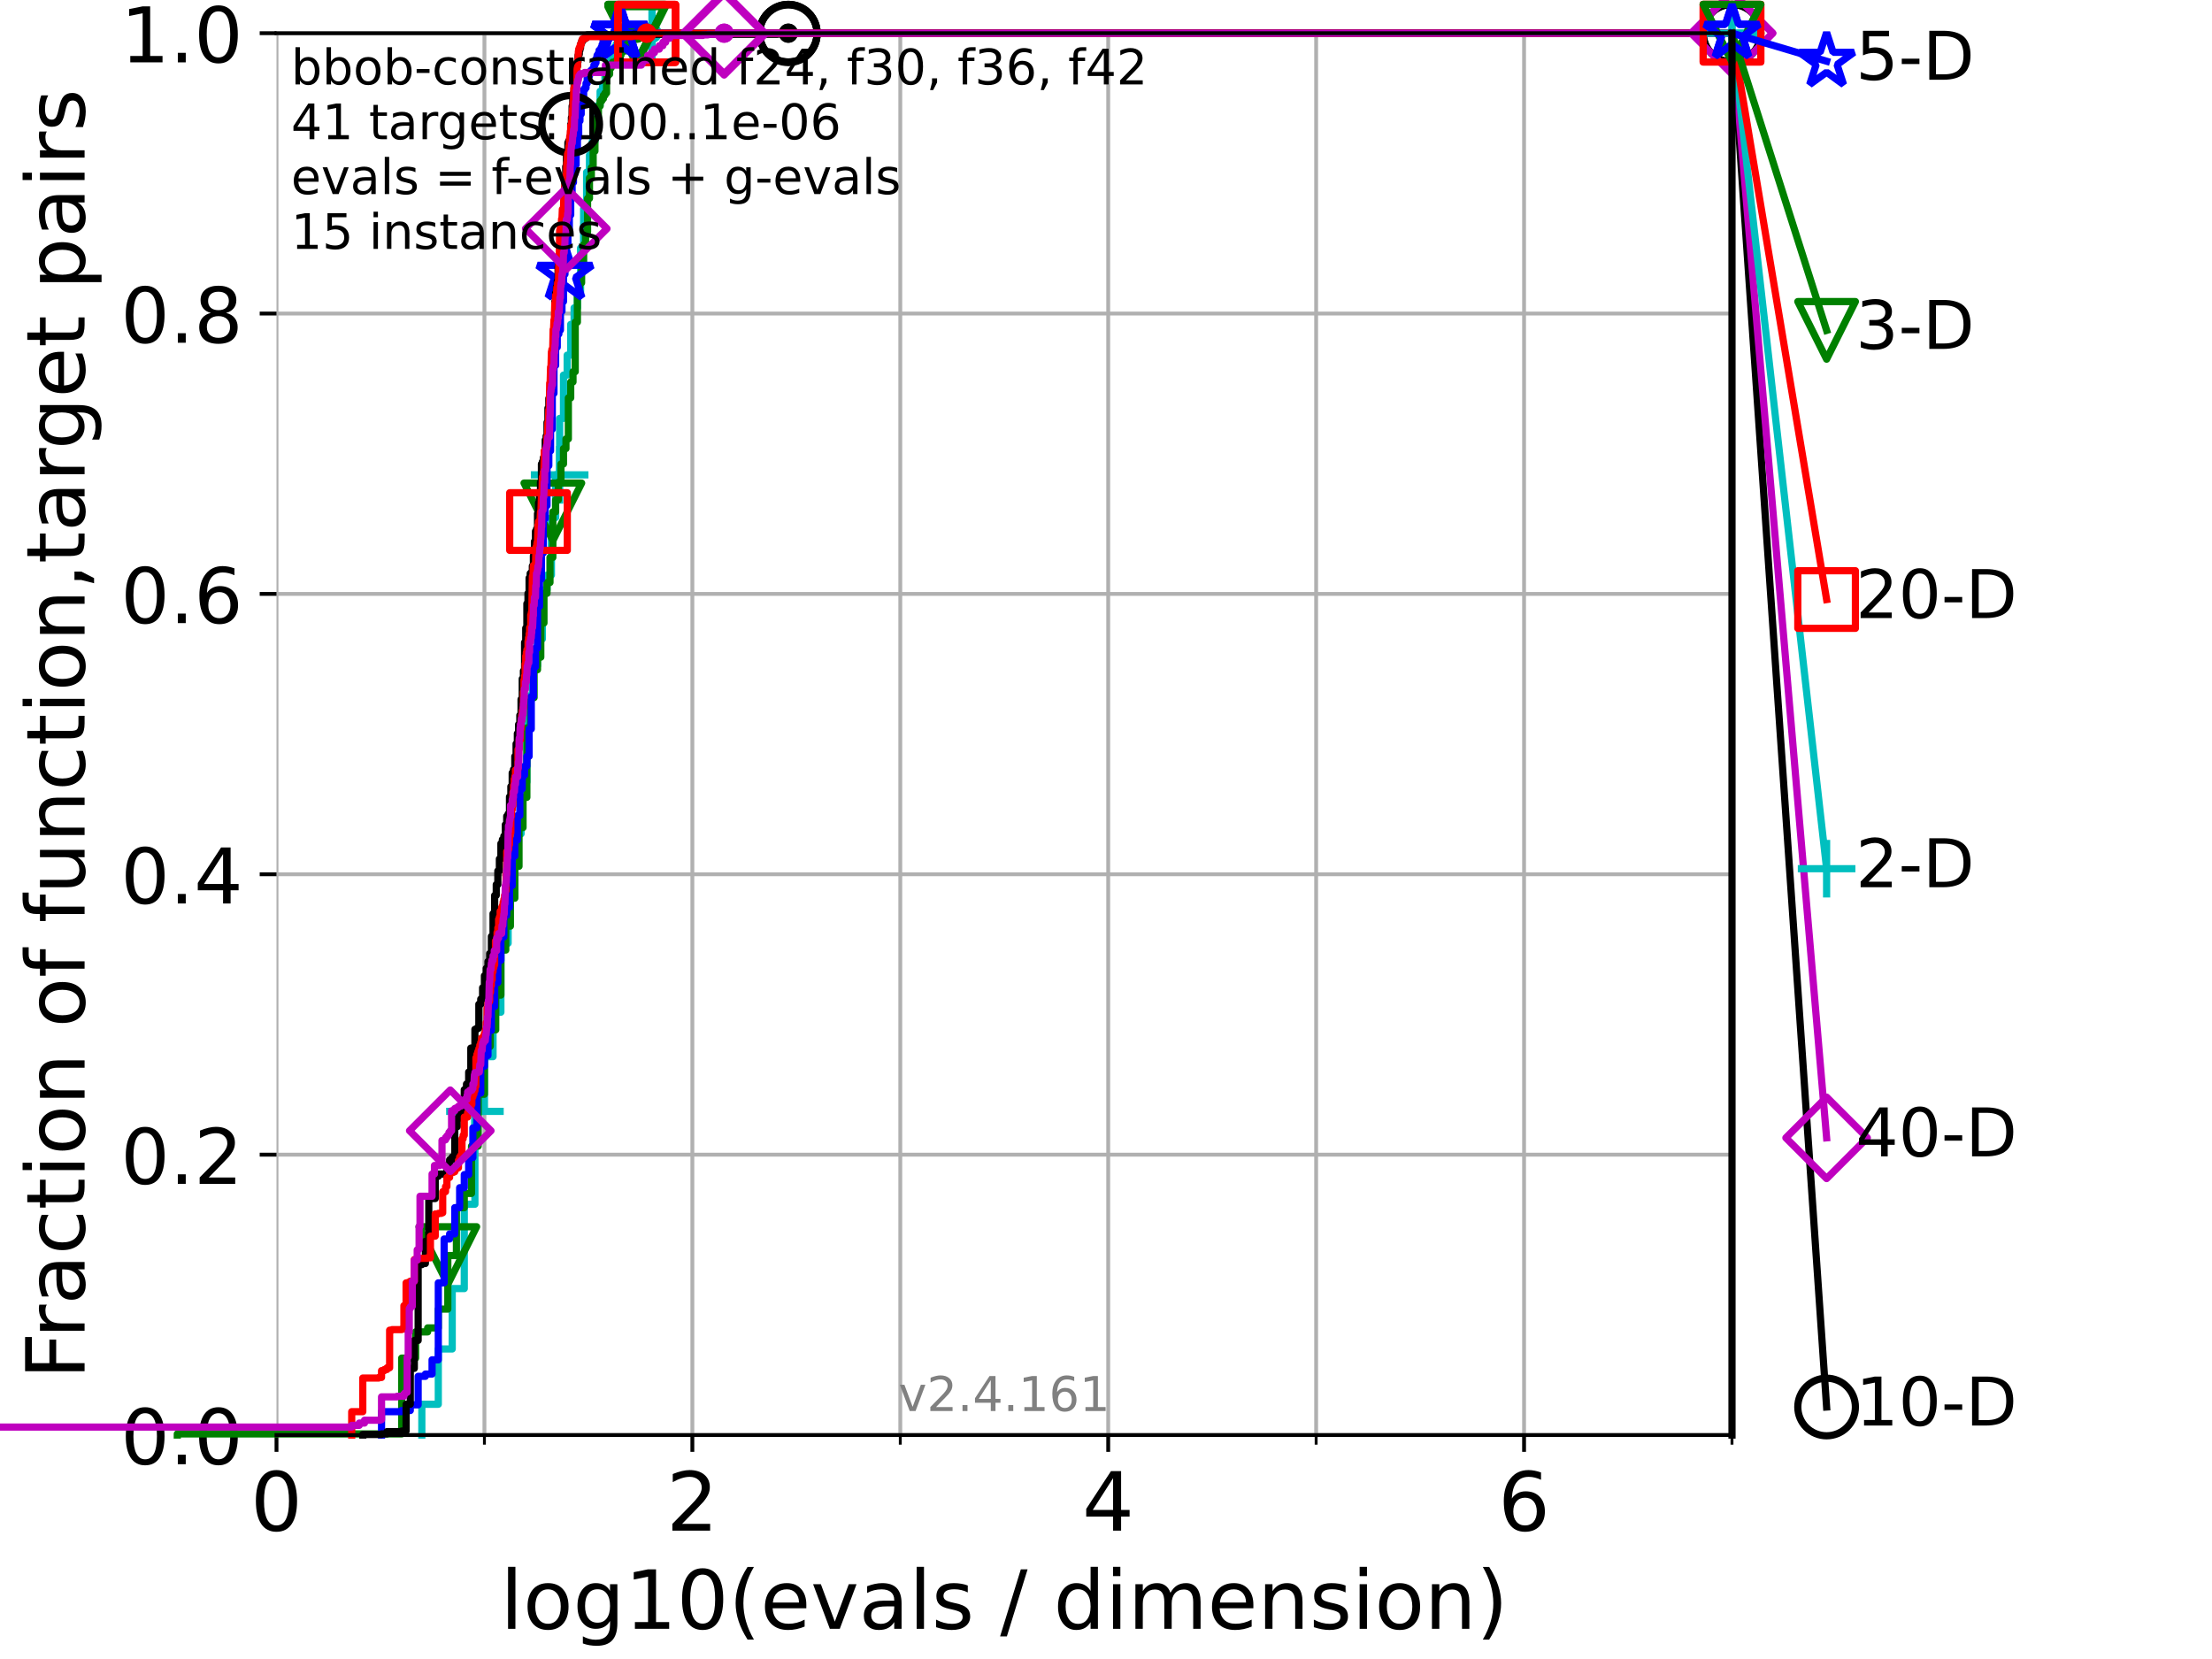 <?xml version="1.0" encoding="utf-8" standalone="no"?>
<!DOCTYPE svg PUBLIC "-//W3C//DTD SVG 1.1//EN"
  "http://www.w3.org/Graphics/SVG/1.1/DTD/svg11.dtd">
<!-- Created with matplotlib (https://matplotlib.org/) -->
<svg height="345.6pt" version="1.1" viewBox="0 0 460.8 345.6" width="460.8pt" xmlns="http://www.w3.org/2000/svg" xmlns:xlink="http://www.w3.org/1999/xlink">
 <defs>
  <style type="text/css">*{stroke-linecap:butt;stroke-linejoin:round;}</style>
 </defs>
 <g id="figure_1">
  <g id="patch_1">
   <path d="M 0 345.6 
L 460.8 345.6 
L 460.8 0 
L 0 0 
z
" style="fill:#ffffff;"/>
  </g>
  <g id="axes_1">
   <g id="patch_2">
    <path d="M 57.6 298.944 
L 360.806 298.944 
L 360.806 6.912 
L 57.6 6.912 
z
" style="fill:#ffffff;"/>
   </g>
   <g id="matplotlib.axis_1">
    <g id="xtick_1">
     <g id="line2d_1">
      <path clip-path="url(#p0b7985f10d)" d="M 57.6 298.944 
L 57.6 6.912 
" style="fill:none;stroke:#b0b0b0;stroke-linecap:square;stroke-width:0.8;"/>
     </g>
     <g id="line2d_2">
      <defs>
       <path d="M 0 0 
L 0 3.5 
" id="m8ceddb71cc" style="stroke:#000000;stroke-width:0.8;"/>
      </defs>
      <g>
       <use style="stroke:#000000;stroke-width:0.8;" x="57.6" xlink:href="#m8ceddb71cc" y="298.944"/>
      </g>
     </g>
     <g id="text_1">
      <!-- 0 -->
      <g transform="translate(52.192 318.861)scale(0.17 -0.17)">
       <defs>
        <path d="M 31.781 66.406 
Q 24.172 66.406 20.328 58.906 
Q 16.5 51.422 16.5 36.375 
Q 16.5 21.391 20.328 13.891 
Q 24.172 6.391 31.781 6.391 
Q 39.453 6.391 43.281 13.891 
Q 47.125 21.391 47.125 36.375 
Q 47.125 51.422 43.281 58.906 
Q 39.453 66.406 31.781 66.406 
z
M 31.781 74.219 
Q 44.047 74.219 50.516 64.516 
Q 56.984 54.828 56.984 36.375 
Q 56.984 17.969 50.516 8.266 
Q 44.047 -1.422 31.781 -1.422 
Q 19.531 -1.422 13.062 8.266 
Q 6.594 17.969 6.594 36.375 
Q 6.594 54.828 13.062 64.516 
Q 19.531 74.219 31.781 74.219 
z
" id="DejaVuSans-48"/>
       </defs>
       <use xlink:href="#DejaVuSans-48"/>
      </g>
     </g>
    </g>
    <g id="xtick_2">
     <g id="line2d_3">
      <path clip-path="url(#p0b7985f10d)" d="M 144.23 298.944 
L 144.23 6.912 
" style="fill:none;stroke:#b0b0b0;stroke-linecap:square;stroke-width:0.8;"/>
     </g>
     <g id="line2d_4">
      <g>
       <use style="stroke:#000000;stroke-width:0.8;" x="144.23" xlink:href="#m8ceddb71cc" y="298.944"/>
      </g>
     </g>
     <g id="text_2">
      <!-- 2 -->
      <g transform="translate(138.822 318.861)scale(0.17 -0.17)">
       <defs>
        <path d="M 19.188 8.297 
L 53.609 8.297 
L 53.609 0 
L 7.328 0 
L 7.328 8.297 
Q 12.938 14.109 22.625 23.891 
Q 32.328 33.688 34.812 36.531 
Q 39.547 41.844 41.422 45.531 
Q 43.312 49.219 43.312 52.781 
Q 43.312 58.594 39.234 62.25 
Q 35.156 65.922 28.609 65.922 
Q 23.969 65.922 18.812 64.312 
Q 13.672 62.703 7.812 59.422 
L 7.812 69.391 
Q 13.766 71.781 18.938 73 
Q 24.125 74.219 28.422 74.219 
Q 39.75 74.219 46.484 68.547 
Q 53.219 62.891 53.219 53.422 
Q 53.219 48.922 51.531 44.891 
Q 49.859 40.875 45.406 35.406 
Q 44.188 33.984 37.641 27.219 
Q 31.109 20.453 19.188 8.297 
z
" id="DejaVuSans-50"/>
       </defs>
       <use xlink:href="#DejaVuSans-50"/>
      </g>
     </g>
    </g>
    <g id="xtick_3">
     <g id="line2d_5">
      <path clip-path="url(#p0b7985f10d)" d="M 230.861 298.944 
L 230.861 6.912 
" style="fill:none;stroke:#b0b0b0;stroke-linecap:square;stroke-width:0.8;"/>
     </g>
     <g id="line2d_6">
      <g>
       <use style="stroke:#000000;stroke-width:0.8;" x="230.861" xlink:href="#m8ceddb71cc" y="298.944"/>
      </g>
     </g>
     <g id="text_3">
      <!-- 4 -->
      <g transform="translate(225.453 318.861)scale(0.17 -0.17)">
       <defs>
        <path d="M 37.797 64.312 
L 12.891 25.391 
L 37.797 25.391 
z
M 35.203 72.906 
L 47.609 72.906 
L 47.609 25.391 
L 58.016 25.391 
L 58.016 17.188 
L 47.609 17.188 
L 47.609 0 
L 37.797 0 
L 37.797 17.188 
L 4.891 17.188 
L 4.891 26.703 
z
" id="DejaVuSans-52"/>
       </defs>
       <use xlink:href="#DejaVuSans-52"/>
      </g>
     </g>
    </g>
    <g id="xtick_4">
     <g id="line2d_7">
      <path clip-path="url(#p0b7985f10d)" d="M 317.491 298.944 
L 317.491 6.912 
" style="fill:none;stroke:#b0b0b0;stroke-linecap:square;stroke-width:0.8;"/>
     </g>
     <g id="line2d_8">
      <g>
       <use style="stroke:#000000;stroke-width:0.8;" x="317.491" xlink:href="#m8ceddb71cc" y="298.944"/>
      </g>
     </g>
     <g id="text_4">
      <!-- 6 -->
      <g transform="translate(312.083 318.861)scale(0.17 -0.17)">
       <defs>
        <path d="M 33.016 40.375 
Q 26.375 40.375 22.484 35.828 
Q 18.609 31.297 18.609 23.391 
Q 18.609 15.531 22.484 10.953 
Q 26.375 6.391 33.016 6.391 
Q 39.656 6.391 43.531 10.953 
Q 47.406 15.531 47.406 23.391 
Q 47.406 31.297 43.531 35.828 
Q 39.656 40.375 33.016 40.375 
z
M 52.594 71.297 
L 52.594 62.312 
Q 48.875 64.062 45.094 64.984 
Q 41.312 65.922 37.594 65.922 
Q 27.828 65.922 22.672 59.328 
Q 17.531 52.734 16.797 39.406 
Q 19.672 43.656 24.016 45.922 
Q 28.375 48.188 33.594 48.188 
Q 44.578 48.188 50.953 41.516 
Q 57.328 34.859 57.328 23.391 
Q 57.328 12.156 50.688 5.359 
Q 44.047 -1.422 33.016 -1.422 
Q 20.359 -1.422 13.672 8.266 
Q 6.984 17.969 6.984 36.375 
Q 6.984 53.656 15.188 63.938 
Q 23.391 74.219 37.203 74.219 
Q 40.922 74.219 44.703 73.484 
Q 48.484 72.75 52.594 71.297 
z
" id="DejaVuSans-54"/>
       </defs>
       <use xlink:href="#DejaVuSans-54"/>
      </g>
     </g>
    </g>
    <g id="xtick_5">
     <g id="line2d_9">
      <path clip-path="url(#p0b7985f10d)" d="M 100.915 298.944 
L 100.915 6.912 
" style="fill:none;stroke:#b0b0b0;stroke-linecap:square;stroke-width:0.8;"/>
     </g>
     <g id="line2d_10">
      <defs>
       <path d="M 0 0 
L 0 2 
" id="m703be6b664" style="stroke:#000000;stroke-width:0.6;"/>
      </defs>
      <g>
       <use style="stroke:#000000;stroke-width:0.6;" x="100.915" xlink:href="#m703be6b664" y="298.944"/>
      </g>
     </g>
    </g>
    <g id="xtick_6">
     <g id="line2d_11">
      <path clip-path="url(#p0b7985f10d)" d="M 187.546 298.944 
L 187.546 6.912 
" style="fill:none;stroke:#b0b0b0;stroke-linecap:square;stroke-width:0.8;"/>
     </g>
     <g id="line2d_12">
      <g>
       <use style="stroke:#000000;stroke-width:0.6;" x="187.546" xlink:href="#m703be6b664" y="298.944"/>
      </g>
     </g>
    </g>
    <g id="xtick_7">
     <g id="line2d_13">
      <path clip-path="url(#p0b7985f10d)" d="M 274.176 298.944 
L 274.176 6.912 
" style="fill:none;stroke:#b0b0b0;stroke-linecap:square;stroke-width:0.8;"/>
     </g>
     <g id="line2d_14">
      <g>
       <use style="stroke:#000000;stroke-width:0.6;" x="274.176" xlink:href="#m703be6b664" y="298.944"/>
      </g>
     </g>
    </g>
    <g id="xtick_8">
     <g id="line2d_15">
      <path clip-path="url(#p0b7985f10d)" d="M 360.806 298.944 
L 360.806 6.912 
" style="fill:none;stroke:#b0b0b0;stroke-linecap:square;stroke-width:0.8;"/>
     </g>
     <g id="line2d_16">
      <g>
       <use style="stroke:#000000;stroke-width:0.6;" x="360.806" xlink:href="#m703be6b664" y="298.944"/>
      </g>
     </g>
    </g>
    <g id="text_5">
     <!-- log10(evals / dimension) -->
     <g transform="translate(104.239 339.314)scale(0.17 -0.17)">
      <defs>
       <path d="M 9.422 75.984 
L 18.406 75.984 
L 18.406 0 
L 9.422 0 
z
" id="DejaVuSans-108"/>
       <path d="M 30.609 48.391 
Q 23.391 48.391 19.188 42.75 
Q 14.984 37.109 14.984 27.297 
Q 14.984 17.484 19.156 11.844 
Q 23.344 6.203 30.609 6.203 
Q 37.797 6.203 41.984 11.859 
Q 46.188 17.531 46.188 27.297 
Q 46.188 37.016 41.984 42.703 
Q 37.797 48.391 30.609 48.391 
z
M 30.609 56 
Q 42.328 56 49.016 48.375 
Q 55.719 40.766 55.719 27.297 
Q 55.719 13.875 49.016 6.219 
Q 42.328 -1.422 30.609 -1.422 
Q 18.844 -1.422 12.172 6.219 
Q 5.516 13.875 5.516 27.297 
Q 5.516 40.766 12.172 48.375 
Q 18.844 56 30.609 56 
z
" id="DejaVuSans-111"/>
       <path d="M 45.406 27.984 
Q 45.406 37.75 41.375 43.109 
Q 37.359 48.484 30.078 48.484 
Q 22.859 48.484 18.828 43.109 
Q 14.797 37.75 14.797 27.984 
Q 14.797 18.266 18.828 12.891 
Q 22.859 7.516 30.078 7.516 
Q 37.359 7.516 41.375 12.891 
Q 45.406 18.266 45.406 27.984 
z
M 54.391 6.781 
Q 54.391 -7.172 48.188 -13.984 
Q 42 -20.797 29.203 -20.797 
Q 24.469 -20.797 20.266 -20.094 
Q 16.062 -19.391 12.109 -17.922 
L 12.109 -9.188 
Q 16.062 -11.328 19.922 -12.344 
Q 23.781 -13.375 27.781 -13.375 
Q 36.625 -13.375 41.016 -8.766 
Q 45.406 -4.156 45.406 5.172 
L 45.406 9.625 
Q 42.625 4.781 38.281 2.391 
Q 33.938 0 27.875 0 
Q 17.828 0 11.672 7.656 
Q 5.516 15.328 5.516 27.984 
Q 5.516 40.672 11.672 48.328 
Q 17.828 56 27.875 56 
Q 33.938 56 38.281 53.609 
Q 42.625 51.219 45.406 46.391 
L 45.406 54.688 
L 54.391 54.688 
z
" id="DejaVuSans-103"/>
       <path d="M 12.406 8.297 
L 28.516 8.297 
L 28.516 63.922 
L 10.984 60.406 
L 10.984 69.391 
L 28.422 72.906 
L 38.281 72.906 
L 38.281 8.297 
L 54.391 8.297 
L 54.391 0 
L 12.406 0 
z
" id="DejaVuSans-49"/>
       <path d="M 31 75.875 
Q 24.469 64.656 21.281 53.656 
Q 18.109 42.672 18.109 31.391 
Q 18.109 20.125 21.312 9.062 
Q 24.516 -2 31 -13.188 
L 23.188 -13.188 
Q 15.875 -1.703 12.234 9.375 
Q 8.594 20.453 8.594 31.391 
Q 8.594 42.281 12.203 53.312 
Q 15.828 64.359 23.188 75.875 
z
" id="DejaVuSans-40"/>
       <path d="M 56.203 29.594 
L 56.203 25.203 
L 14.891 25.203 
Q 15.484 15.922 20.484 11.062 
Q 25.484 6.203 34.422 6.203 
Q 39.594 6.203 44.453 7.469 
Q 49.312 8.734 54.109 11.281 
L 54.109 2.781 
Q 49.266 0.734 44.188 -0.344 
Q 39.109 -1.422 33.891 -1.422 
Q 20.797 -1.422 13.156 6.188 
Q 5.516 13.812 5.516 26.812 
Q 5.516 40.234 12.766 48.109 
Q 20.016 56 32.328 56 
Q 43.359 56 49.781 48.891 
Q 56.203 41.797 56.203 29.594 
z
M 47.219 32.234 
Q 47.125 39.594 43.094 43.984 
Q 39.062 48.391 32.422 48.391 
Q 24.906 48.391 20.391 44.141 
Q 15.875 39.891 15.188 32.172 
z
" id="DejaVuSans-101"/>
       <path d="M 2.984 54.688 
L 12.5 54.688 
L 29.594 8.797 
L 46.688 54.688 
L 56.203 54.688 
L 35.688 0 
L 23.484 0 
z
" id="DejaVuSans-118"/>
       <path d="M 34.281 27.484 
Q 23.391 27.484 19.188 25 
Q 14.984 22.516 14.984 16.5 
Q 14.984 11.719 18.141 8.906 
Q 21.297 6.109 26.703 6.109 
Q 34.188 6.109 38.703 11.406 
Q 43.219 16.703 43.219 25.484 
L 43.219 27.484 
z
M 52.203 31.203 
L 52.203 0 
L 43.219 0 
L 43.219 8.297 
Q 40.141 3.328 35.547 0.953 
Q 30.953 -1.422 24.312 -1.422 
Q 15.922 -1.422 10.953 3.297 
Q 6 8.016 6 15.922 
Q 6 25.141 12.172 29.828 
Q 18.359 34.516 30.609 34.516 
L 43.219 34.516 
L 43.219 35.406 
Q 43.219 41.609 39.141 45 
Q 35.062 48.391 27.688 48.391 
Q 23 48.391 18.547 47.266 
Q 14.109 46.141 10.016 43.891 
L 10.016 52.203 
Q 14.938 54.109 19.578 55.047 
Q 24.219 56 28.609 56 
Q 40.484 56 46.344 49.844 
Q 52.203 43.703 52.203 31.203 
z
" id="DejaVuSans-97"/>
       <path d="M 44.281 53.078 
L 44.281 44.578 
Q 40.484 46.531 36.375 47.5 
Q 32.281 48.484 27.875 48.484 
Q 21.188 48.484 17.844 46.438 
Q 14.5 44.391 14.5 40.281 
Q 14.5 37.156 16.891 35.375 
Q 19.281 33.594 26.516 31.984 
L 29.594 31.297 
Q 39.156 29.25 43.188 25.516 
Q 47.219 21.781 47.219 15.094 
Q 47.219 7.469 41.188 3.016 
Q 35.156 -1.422 24.609 -1.422 
Q 20.219 -1.422 15.453 -0.562 
Q 10.688 0.297 5.422 2 
L 5.422 11.281 
Q 10.406 8.688 15.234 7.391 
Q 20.062 6.109 24.812 6.109 
Q 31.156 6.109 34.562 8.281 
Q 37.984 10.453 37.984 14.406 
Q 37.984 18.062 35.516 20.016 
Q 33.062 21.969 24.703 23.781 
L 21.578 24.516 
Q 13.234 26.266 9.516 29.906 
Q 5.812 33.547 5.812 39.891 
Q 5.812 47.609 11.281 51.797 
Q 16.75 56 26.812 56 
Q 31.781 56 36.172 55.266 
Q 40.578 54.547 44.281 53.078 
z
" id="DejaVuSans-115"/>
       <path id="DejaVuSans-32"/>
       <path d="M 25.391 72.906 
L 33.688 72.906 
L 8.297 -9.281 
L 0 -9.281 
z
" id="DejaVuSans-47"/>
       <path d="M 45.406 46.391 
L 45.406 75.984 
L 54.391 75.984 
L 54.391 0 
L 45.406 0 
L 45.406 8.203 
Q 42.578 3.328 38.25 0.953 
Q 33.938 -1.422 27.875 -1.422 
Q 17.969 -1.422 11.734 6.484 
Q 5.516 14.406 5.516 27.297 
Q 5.516 40.188 11.734 48.094 
Q 17.969 56 27.875 56 
Q 33.938 56 38.25 53.625 
Q 42.578 51.266 45.406 46.391 
z
M 14.797 27.297 
Q 14.797 17.391 18.875 11.75 
Q 22.953 6.109 30.078 6.109 
Q 37.203 6.109 41.297 11.75 
Q 45.406 17.391 45.406 27.297 
Q 45.406 37.203 41.297 42.844 
Q 37.203 48.484 30.078 48.484 
Q 22.953 48.484 18.875 42.844 
Q 14.797 37.203 14.797 27.297 
z
" id="DejaVuSans-100"/>
       <path d="M 9.422 54.688 
L 18.406 54.688 
L 18.406 0 
L 9.422 0 
z
M 9.422 75.984 
L 18.406 75.984 
L 18.406 64.594 
L 9.422 64.594 
z
" id="DejaVuSans-105"/>
       <path d="M 52 44.188 
Q 55.375 50.25 60.062 53.125 
Q 64.75 56 71.094 56 
Q 79.641 56 84.281 50.016 
Q 88.922 44.047 88.922 33.016 
L 88.922 0 
L 79.891 0 
L 79.891 32.719 
Q 79.891 40.578 77.094 44.375 
Q 74.312 48.188 68.609 48.188 
Q 61.625 48.188 57.562 43.547 
Q 53.516 38.922 53.516 30.906 
L 53.516 0 
L 44.484 0 
L 44.484 32.719 
Q 44.484 40.625 41.703 44.406 
Q 38.922 48.188 33.109 48.188 
Q 26.219 48.188 22.156 43.531 
Q 18.109 38.875 18.109 30.906 
L 18.109 0 
L 9.078 0 
L 9.078 54.688 
L 18.109 54.688 
L 18.109 46.188 
Q 21.188 51.219 25.484 53.609 
Q 29.781 56 35.688 56 
Q 41.656 56 45.828 52.969 
Q 50 49.953 52 44.188 
z
" id="DejaVuSans-109"/>
       <path d="M 54.891 33.016 
L 54.891 0 
L 45.906 0 
L 45.906 32.719 
Q 45.906 40.484 42.875 44.328 
Q 39.844 48.188 33.797 48.188 
Q 26.516 48.188 22.312 43.547 
Q 18.109 38.922 18.109 30.906 
L 18.109 0 
L 9.078 0 
L 9.078 54.688 
L 18.109 54.688 
L 18.109 46.188 
Q 21.344 51.125 25.703 53.562 
Q 30.078 56 35.797 56 
Q 45.219 56 50.047 50.172 
Q 54.891 44.344 54.891 33.016 
z
" id="DejaVuSans-110"/>
       <path d="M 8.016 75.875 
L 15.828 75.875 
Q 23.141 64.359 26.781 53.312 
Q 30.422 42.281 30.422 31.391 
Q 30.422 20.453 26.781 9.375 
Q 23.141 -1.703 15.828 -13.188 
L 8.016 -13.188 
Q 14.5 -2 17.703 9.062 
Q 20.906 20.125 20.906 31.391 
Q 20.906 42.672 17.703 53.656 
Q 14.5 64.656 8.016 75.875 
z
" id="DejaVuSans-41"/>
      </defs>
      <use xlink:href="#DejaVuSans-108"/>
      <use x="27.783" xlink:href="#DejaVuSans-111"/>
      <use x="88.965" xlink:href="#DejaVuSans-103"/>
      <use x="152.441" xlink:href="#DejaVuSans-49"/>
      <use x="216.064" xlink:href="#DejaVuSans-48"/>
      <use x="279.688" xlink:href="#DejaVuSans-40"/>
      <use x="318.701" xlink:href="#DejaVuSans-101"/>
      <use x="380.225" xlink:href="#DejaVuSans-118"/>
      <use x="439.404" xlink:href="#DejaVuSans-97"/>
      <use x="500.684" xlink:href="#DejaVuSans-108"/>
      <use x="528.467" xlink:href="#DejaVuSans-115"/>
      <use x="580.566" xlink:href="#DejaVuSans-32"/>
      <use x="612.354" xlink:href="#DejaVuSans-47"/>
      <use x="646.045" xlink:href="#DejaVuSans-32"/>
      <use x="677.832" xlink:href="#DejaVuSans-100"/>
      <use x="741.309" xlink:href="#DejaVuSans-105"/>
      <use x="769.092" xlink:href="#DejaVuSans-109"/>
      <use x="866.504" xlink:href="#DejaVuSans-101"/>
      <use x="928.027" xlink:href="#DejaVuSans-110"/>
      <use x="991.406" xlink:href="#DejaVuSans-115"/>
      <use x="1043.506" xlink:href="#DejaVuSans-105"/>
      <use x="1071.289" xlink:href="#DejaVuSans-111"/>
      <use x="1132.471" xlink:href="#DejaVuSans-110"/>
      <use x="1195.85" xlink:href="#DejaVuSans-41"/>
     </g>
    </g>
   </g>
   <g id="matplotlib.axis_2">
    <g id="ytick_1">
     <g id="line2d_17">
      <path clip-path="url(#p0b7985f10d)" d="M 57.6 298.944 
L 360.806 298.944 
" style="fill:none;stroke:#b0b0b0;stroke-linecap:square;stroke-width:0.8;"/>
     </g>
     <g id="line2d_18">
      <defs>
       <path d="M 0 0 
L -3.5 0 
" id="m28582befe0" style="stroke:#000000;stroke-width:0.8;"/>
      </defs>
      <g>
       <use style="stroke:#000000;stroke-width:0.8;" x="57.6" xlink:href="#m28582befe0" y="298.944"/>
      </g>
     </g>
     <g id="text_6">
      <!-- 0.0 -->
      <g transform="translate(25.155 305.023)scale(0.16 -0.16)">
       <defs>
        <path d="M 10.688 12.406 
L 21 12.406 
L 21 0 
L 10.688 0 
z
" id="DejaVuSans-46"/>
       </defs>
       <use xlink:href="#DejaVuSans-48"/>
       <use x="63.623" xlink:href="#DejaVuSans-46"/>
       <use x="95.41" xlink:href="#DejaVuSans-48"/>
      </g>
     </g>
    </g>
    <g id="ytick_2">
     <g id="line2d_19">
      <path clip-path="url(#p0b7985f10d)" d="M 57.6 240.538 
L 360.806 240.538 
" style="fill:none;stroke:#b0b0b0;stroke-linecap:square;stroke-width:0.8;"/>
     </g>
     <g id="line2d_20">
      <g>
       <use style="stroke:#000000;stroke-width:0.8;" x="57.6" xlink:href="#m28582befe0" y="240.538"/>
      </g>
     </g>
     <g id="text_7">
      <!-- 0.2 -->
      <g transform="translate(25.155 246.616)scale(0.16 -0.16)">
       <use xlink:href="#DejaVuSans-48"/>
       <use x="63.623" xlink:href="#DejaVuSans-46"/>
       <use x="95.41" xlink:href="#DejaVuSans-50"/>
      </g>
     </g>
    </g>
    <g id="ytick_3">
     <g id="line2d_21">
      <path clip-path="url(#p0b7985f10d)" d="M 57.6 182.131 
L 360.806 182.131 
" style="fill:none;stroke:#b0b0b0;stroke-linecap:square;stroke-width:0.8;"/>
     </g>
     <g id="line2d_22">
      <g>
       <use style="stroke:#000000;stroke-width:0.8;" x="57.6" xlink:href="#m28582befe0" y="182.131"/>
      </g>
     </g>
     <g id="text_8">
      <!-- 0.4 -->
      <g transform="translate(25.155 188.21)scale(0.16 -0.16)">
       <use xlink:href="#DejaVuSans-48"/>
       <use x="63.623" xlink:href="#DejaVuSans-46"/>
       <use x="95.41" xlink:href="#DejaVuSans-52"/>
      </g>
     </g>
    </g>
    <g id="ytick_4">
     <g id="line2d_23">
      <path clip-path="url(#p0b7985f10d)" d="M 57.6 123.725 
L 360.806 123.725 
" style="fill:none;stroke:#b0b0b0;stroke-linecap:square;stroke-width:0.8;"/>
     </g>
     <g id="line2d_24">
      <g>
       <use style="stroke:#000000;stroke-width:0.8;" x="57.6" xlink:href="#m28582befe0" y="123.725"/>
      </g>
     </g>
     <g id="text_9">
      <!-- 0.6 -->
      <g transform="translate(25.155 129.804)scale(0.16 -0.16)">
       <use xlink:href="#DejaVuSans-48"/>
       <use x="63.623" xlink:href="#DejaVuSans-46"/>
       <use x="95.41" xlink:href="#DejaVuSans-54"/>
      </g>
     </g>
    </g>
    <g id="ytick_5">
     <g id="line2d_25">
      <path clip-path="url(#p0b7985f10d)" d="M 57.6 65.318 
L 360.806 65.318 
" style="fill:none;stroke:#b0b0b0;stroke-linecap:square;stroke-width:0.8;"/>
     </g>
     <g id="line2d_26">
      <g>
       <use style="stroke:#000000;stroke-width:0.8;" x="57.6" xlink:href="#m28582befe0" y="65.318"/>
      </g>
     </g>
     <g id="text_10">
      <!-- 0.8 -->
      <g transform="translate(25.155 71.397)scale(0.16 -0.16)">
       <defs>
        <path d="M 31.781 34.625 
Q 24.75 34.625 20.719 30.859 
Q 16.703 27.094 16.703 20.516 
Q 16.703 13.922 20.719 10.156 
Q 24.75 6.391 31.781 6.391 
Q 38.812 6.391 42.859 10.172 
Q 46.922 13.969 46.922 20.516 
Q 46.922 27.094 42.891 30.859 
Q 38.875 34.625 31.781 34.625 
z
M 21.922 38.812 
Q 15.578 40.375 12.031 44.719 
Q 8.5 49.078 8.5 55.328 
Q 8.5 64.062 14.719 69.141 
Q 20.953 74.219 31.781 74.219 
Q 42.672 74.219 48.875 69.141 
Q 55.078 64.062 55.078 55.328 
Q 55.078 49.078 51.531 44.719 
Q 48 40.375 41.703 38.812 
Q 48.828 37.156 52.797 32.312 
Q 56.781 27.484 56.781 20.516 
Q 56.781 9.906 50.312 4.234 
Q 43.844 -1.422 31.781 -1.422 
Q 19.734 -1.422 13.25 4.234 
Q 6.781 9.906 6.781 20.516 
Q 6.781 27.484 10.781 32.312 
Q 14.797 37.156 21.922 38.812 
z
M 18.312 54.391 
Q 18.312 48.734 21.844 45.562 
Q 25.391 42.391 31.781 42.391 
Q 38.141 42.391 41.719 45.562 
Q 45.312 48.734 45.312 54.391 
Q 45.312 60.062 41.719 63.234 
Q 38.141 66.406 31.781 66.406 
Q 25.391 66.406 21.844 63.234 
Q 18.312 60.062 18.312 54.391 
z
" id="DejaVuSans-56"/>
       </defs>
       <use xlink:href="#DejaVuSans-48"/>
       <use x="63.623" xlink:href="#DejaVuSans-46"/>
       <use x="95.41" xlink:href="#DejaVuSans-56"/>
      </g>
     </g>
    </g>
    <g id="ytick_6">
     <g id="line2d_27">
      <path clip-path="url(#p0b7985f10d)" d="M 57.6 6.912 
L 360.806 6.912 
" style="fill:none;stroke:#b0b0b0;stroke-linecap:square;stroke-width:0.8;"/>
     </g>
     <g id="line2d_28">
      <g>
       <use style="stroke:#000000;stroke-width:0.8;" x="57.6" xlink:href="#m28582befe0" y="6.912"/>
      </g>
     </g>
     <g id="text_11">
      <!-- 1.0 -->
      <g transform="translate(25.155 12.991)scale(0.16 -0.16)">
       <use xlink:href="#DejaVuSans-49"/>
       <use x="63.623" xlink:href="#DejaVuSans-46"/>
       <use x="95.41" xlink:href="#DejaVuSans-48"/>
      </g>
     </g>
    </g>
    <g id="text_12">
     <!-- Fraction of function,target pairs -->
     <g transform="translate(17.62 287.313)rotate(-90)scale(0.17 -0.17)">
      <defs>
       <path d="M 9.812 72.906 
L 51.703 72.906 
L 51.703 64.594 
L 19.672 64.594 
L 19.672 43.109 
L 48.578 43.109 
L 48.578 34.812 
L 19.672 34.812 
L 19.672 0 
L 9.812 0 
z
" id="DejaVuSans-70"/>
       <path d="M 41.109 46.297 
Q 39.594 47.172 37.812 47.578 
Q 36.031 48 33.891 48 
Q 26.266 48 22.188 43.047 
Q 18.109 38.094 18.109 28.812 
L 18.109 0 
L 9.078 0 
L 9.078 54.688 
L 18.109 54.688 
L 18.109 46.188 
Q 20.953 51.172 25.484 53.578 
Q 30.031 56 36.531 56 
Q 37.453 56 38.578 55.875 
Q 39.703 55.766 41.062 55.516 
z
" id="DejaVuSans-114"/>
       <path d="M 48.781 52.594 
L 48.781 44.188 
Q 44.969 46.297 41.141 47.344 
Q 37.312 48.391 33.406 48.391 
Q 24.656 48.391 19.812 42.844 
Q 14.984 37.312 14.984 27.297 
Q 14.984 17.281 19.812 11.734 
Q 24.656 6.203 33.406 6.203 
Q 37.312 6.203 41.141 7.25 
Q 44.969 8.297 48.781 10.406 
L 48.781 2.094 
Q 45.016 0.344 40.984 -0.531 
Q 36.969 -1.422 32.422 -1.422 
Q 20.062 -1.422 12.781 6.344 
Q 5.516 14.109 5.516 27.297 
Q 5.516 40.672 12.859 48.328 
Q 20.219 56 33.016 56 
Q 37.156 56 41.109 55.141 
Q 45.062 54.297 48.781 52.594 
z
" id="DejaVuSans-99"/>
       <path d="M 18.312 70.219 
L 18.312 54.688 
L 36.812 54.688 
L 36.812 47.703 
L 18.312 47.703 
L 18.312 18.016 
Q 18.312 11.328 20.141 9.422 
Q 21.969 7.516 27.594 7.516 
L 36.812 7.516 
L 36.812 0 
L 27.594 0 
Q 17.188 0 13.234 3.875 
Q 9.281 7.766 9.281 18.016 
L 9.281 47.703 
L 2.688 47.703 
L 2.688 54.688 
L 9.281 54.688 
L 9.281 70.219 
z
" id="DejaVuSans-116"/>
       <path d="M 37.109 75.984 
L 37.109 68.5 
L 28.516 68.5 
Q 23.688 68.5 21.797 66.547 
Q 19.922 64.594 19.922 59.516 
L 19.922 54.688 
L 34.719 54.688 
L 34.719 47.703 
L 19.922 47.703 
L 19.922 0 
L 10.891 0 
L 10.891 47.703 
L 2.297 47.703 
L 2.297 54.688 
L 10.891 54.688 
L 10.891 58.5 
Q 10.891 67.625 15.141 71.797 
Q 19.391 75.984 28.609 75.984 
z
" id="DejaVuSans-102"/>
       <path d="M 8.5 21.578 
L 8.5 54.688 
L 17.484 54.688 
L 17.484 21.922 
Q 17.484 14.156 20.5 10.266 
Q 23.531 6.391 29.594 6.391 
Q 36.859 6.391 41.078 11.031 
Q 45.312 15.672 45.312 23.688 
L 45.312 54.688 
L 54.297 54.688 
L 54.297 0 
L 45.312 0 
L 45.312 8.406 
Q 42.047 3.422 37.719 1 
Q 33.406 -1.422 27.688 -1.422 
Q 18.266 -1.422 13.375 4.438 
Q 8.5 10.297 8.5 21.578 
z
M 31.109 56 
z
" id="DejaVuSans-117"/>
       <path d="M 11.719 12.406 
L 22.016 12.406 
L 22.016 4 
L 14.016 -11.625 
L 7.719 -11.625 
L 11.719 4 
z
" id="DejaVuSans-44"/>
       <path d="M 18.109 8.203 
L 18.109 -20.797 
L 9.078 -20.797 
L 9.078 54.688 
L 18.109 54.688 
L 18.109 46.391 
Q 20.953 51.266 25.266 53.625 
Q 29.594 56 35.594 56 
Q 45.562 56 51.781 48.094 
Q 58.016 40.188 58.016 27.297 
Q 58.016 14.406 51.781 6.484 
Q 45.562 -1.422 35.594 -1.422 
Q 29.594 -1.422 25.266 0.953 
Q 20.953 3.328 18.109 8.203 
z
M 48.688 27.297 
Q 48.688 37.203 44.609 42.844 
Q 40.531 48.484 33.406 48.484 
Q 26.266 48.484 22.188 42.844 
Q 18.109 37.203 18.109 27.297 
Q 18.109 17.391 22.188 11.75 
Q 26.266 6.109 33.406 6.109 
Q 40.531 6.109 44.609 11.75 
Q 48.688 17.391 48.688 27.297 
z
" id="DejaVuSans-112"/>
      </defs>
      <use xlink:href="#DejaVuSans-70"/>
      <use x="50.27" xlink:href="#DejaVuSans-114"/>
      <use x="91.383" xlink:href="#DejaVuSans-97"/>
      <use x="152.662" xlink:href="#DejaVuSans-99"/>
      <use x="207.643" xlink:href="#DejaVuSans-116"/>
      <use x="246.852" xlink:href="#DejaVuSans-105"/>
      <use x="274.635" xlink:href="#DejaVuSans-111"/>
      <use x="335.816" xlink:href="#DejaVuSans-110"/>
      <use x="399.195" xlink:href="#DejaVuSans-32"/>
      <use x="430.982" xlink:href="#DejaVuSans-111"/>
      <use x="492.164" xlink:href="#DejaVuSans-102"/>
      <use x="527.369" xlink:href="#DejaVuSans-32"/>
      <use x="559.156" xlink:href="#DejaVuSans-102"/>
      <use x="594.361" xlink:href="#DejaVuSans-117"/>
      <use x="657.74" xlink:href="#DejaVuSans-110"/>
      <use x="721.119" xlink:href="#DejaVuSans-99"/>
      <use x="776.1" xlink:href="#DejaVuSans-116"/>
      <use x="815.309" xlink:href="#DejaVuSans-105"/>
      <use x="843.092" xlink:href="#DejaVuSans-111"/>
      <use x="904.273" xlink:href="#DejaVuSans-110"/>
      <use x="967.652" xlink:href="#DejaVuSans-44"/>
      <use x="999.439" xlink:href="#DejaVuSans-116"/>
      <use x="1038.648" xlink:href="#DejaVuSans-97"/>
      <use x="1099.928" xlink:href="#DejaVuSans-114"/>
      <use x="1139.291" xlink:href="#DejaVuSans-103"/>
      <use x="1202.768" xlink:href="#DejaVuSans-101"/>
      <use x="1264.291" xlink:href="#DejaVuSans-116"/>
      <use x="1303.5" xlink:href="#DejaVuSans-32"/>
      <use x="1335.287" xlink:href="#DejaVuSans-112"/>
      <use x="1398.764" xlink:href="#DejaVuSans-97"/>
      <use x="1460.043" xlink:href="#DejaVuSans-105"/>
      <use x="1487.826" xlink:href="#DejaVuSans-114"/>
      <use x="1528.939" xlink:href="#DejaVuSans-115"/>
     </g>
    </g>
   </g>
   <g id="line2d_29">
    <defs>
     <path d="M 0 1.5 
C 0.398 1.5 0.779 1.342 1.061 1.061 
C 1.342 0.779 1.5 0.398 1.5 0 
C 1.5 -0.398 1.342 -0.779 1.061 -1.061 
C 0.779 -1.342 0.398 -1.5 0 -1.5 
C -0.398 -1.5 -0.779 -1.342 -1.061 -1.061 
C -1.342 -0.779 -1.5 -0.398 -1.5 0 
C -1.5 0.398 -1.342 0.779 -1.061 1.061 
C -0.779 1.342 -0.398 1.5 0 1.5 
z
" id="mf91ac7765d" style="stroke:#00bfbf;"/>
    </defs>
    <g>
     <use style="fill:#00bfbf;stroke:#00bfbf;" x="135.835" xlink:href="#mf91ac7765d" y="6.912"/>
     <use style="fill:#00bfbf;stroke:#00bfbf;" x="135.835" xlink:href="#mf91ac7765d" y="6.912"/>
    </g>
   </g>
   <g id="line2d_30">
    <path d="M 87.876 298.944 
L 87.876 292.534 
L 91.306 292.534 
L 91.306 281.018 
L 94.206 281.018 
L 94.206 268.435 
L 96.718 268.435 
L 96.718 250.866 
L 98.933 250.866 
L 98.933 231.515 
L 100.915 231.515 
L 100.915 220.119 
L 102.708 220.119 
L 102.708 210.86 
L 104.345 210.86 
L 104.345 196.495 
L 105.851 196.495 
L 105.851 186.761 
L 107.245 186.761 
L 107.245 173.703 
L 108.543 173.703 
L 108.543 162.9 
L 109.757 162.9 
L 109.757 144.974 
L 110.897 144.974 
L 110.897 138.683 
L 111.972 138.683 
L 111.972 133.103 
L 112.989 133.103 
L 112.989 122.894 
L 113.954 122.894 
L 113.954 119.807 
L 114.872 119.807 
L 114.872 107.817 
L 115.747 107.817 
L 115.747 98.914 
L 116.584 98.914 
L 116.584 87.161 
L 117.384 87.161 
L 117.384 78.139 
L 118.152 78.139 
L 118.152 73.984 
L 118.89 73.984 
L 118.89 67.574 
L 119.6 67.574 
L 119.6 64.131 
L 120.284 64.131 
L 120.284 60.807 
L 120.944 60.807 
L 120.944 51.666 
L 121.582 51.666 
L 121.582 43.475 
L 122.199 43.475 
L 122.199 35.878 
L 122.796 35.878 
L 122.796 32.316 
L 123.375 32.316 
L 123.375 29.467 
L 123.936 29.467 
L 123.936 26.737 
L 124.482 26.737 
L 124.482 21.988 
L 125.012 21.988 
L 125.012 19.021 
L 125.527 19.021 
L 125.527 17.834 
L 126.029 17.834 
L 126.029 15.222 
L 126.517 15.222 
L 126.517 13.797 
L 126.994 13.797 
L 126.994 12.729 
L 127.458 12.729 
L 127.458 10.948 
L 127.911 10.948 
L 127.911 9.88 
L 128.354 9.88 
L 128.354 9.168 
L 128.786 9.168 
L 128.786 8.811 
L 129.623 8.811 
L 129.623 7.98 
L 130.027 7.98 
L 130.027 7.743 
L 131.191 7.743 
L 131.191 7.268 
L 134.932 7.268 
L 134.932 7.149 
L 135.835 7.149 
L 135.835 6.912 
L 360.806 6.912 
" style="fill:none;stroke:#00bfbf;stroke-linecap:square;stroke-width:1.5;"/>
   </g>
   <g id="line2d_31">
    <defs>
     <path d="M -6 0 
L 6 0 
M 0 6 
L 0 -6 
" id="m2d37b2a9cd" style="stroke:#00bfbf;stroke-width:1.5;"/>
    </defs>
    <g>
     <use style="fill-opacity:0;stroke:#00bfbf;stroke-width:1.5;" x="98.933" xlink:href="#m2d37b2a9cd" y="231.515"/>
     <use style="fill-opacity:0;stroke:#00bfbf;stroke-width:1.5;" x="116.584" xlink:href="#m2d37b2a9cd" y="98.914"/>
     <use style="fill-opacity:0;stroke:#00bfbf;stroke-width:1.5;" x="135.835" xlink:href="#m2d37b2a9cd" y="7.149"/>
     <use style="fill-opacity:0;stroke:#00bfbf;stroke-width:1.5;" x="135.835" xlink:href="#m2d37b2a9cd" y="6.912"/>
     <use style="fill-opacity:0;stroke:#00bfbf;stroke-width:1.5;" x="360.806" xlink:href="#m2d37b2a9cd" y="6.912"/>
    </g>
   </g>
   <g id="line2d_32">
    <path style="fill:none;stroke:#00bfbf;stroke-linecap:square;stroke-width:1.5;"/>
    <g/>
   </g>
   <g id="line2d_33">
    <defs>
     <path d="M 0 1.5 
C 0.398 1.5 0.779 1.342 1.061 1.061 
C 1.342 0.779 1.5 0.398 1.5 0 
C 1.5 -0.398 1.342 -0.779 1.061 -1.061 
C 0.779 -1.342 0.398 -1.5 0 -1.5 
C -0.398 -1.5 -0.779 -1.342 -1.061 -1.061 
C -1.342 -0.779 -1.5 -0.398 -1.5 0 
C -1.5 0.398 -1.342 0.779 -1.061 1.061 
C -0.779 1.342 -0.398 1.5 0 1.5 
z
" id="mec1a155249" style="stroke:#008000;"/>
    </defs>
    <g>
     <use style="fill:#008000;stroke:#008000;" x="132.639" xlink:href="#mec1a155249" y="6.912"/>
     <use style="fill:#008000;stroke:#008000;" x="132.639" xlink:href="#mec1a155249" y="6.912"/>
    </g>
   </g>
   <g id="line2d_34">
    <path d="M 36.933 298.944 
L 36.933 298.707 
L 83.678 298.707 
L 83.678 282.918 
L 86.578 282.918 
L 86.578 277.457 
L 89.09 277.457 
L 89.09 276.626 
L 91.306 276.626 
L 91.306 272.709 
L 93.288 272.709 
L 93.288 261.55 
L 95.081 261.55 
L 95.081 251.578 
L 96.718 251.578 
L 96.718 248.61 
L 98.223 248.61 
L 98.223 238.757 
L 99.617 238.757 
L 99.617 227.954 
L 100.915 227.954 
L 100.915 217.982 
L 102.129 217.982 
L 102.129 214.54 
L 103.27 214.54 
L 103.27 207.298 
L 104.345 207.298 
L 104.345 197.92 
L 105.362 197.92 
L 105.362 192.934 
L 106.327 192.934 
L 106.327 187.117 
L 107.245 187.117 
L 107.245 180.469 
L 108.12 180.469 
L 108.12 172.397 
L 108.956 172.397 
L 108.956 166.105 
L 109.757 166.105 
L 109.757 151.622 
L 110.525 151.622 
L 110.525 145.33 
L 111.262 145.33 
L 111.262 139.514 
L 111.972 139.514 
L 111.972 136.902 
L 112.657 136.902 
L 112.657 129.779 
L 113.317 129.779 
L 113.317 123.606 
L 113.954 123.606 
L 113.954 121.351 
L 114.571 121.351 
L 114.571 116.127 
L 115.168 116.127 
L 115.168 106.63 
L 115.747 106.63 
L 115.747 104.137 
L 116.309 104.137 
L 116.309 100.457 
L 116.854 100.457 
L 116.854 96.658 
L 117.384 96.658 
L 117.384 93.453 
L 117.9 93.453 
L 117.9 91.435 
L 118.401 91.435 
L 118.401 82.888 
L 118.89 82.888 
L 118.89 79.564 
L 119.366 79.564 
L 119.366 77.427 
L 119.831 77.427 
L 119.831 67.099 
L 120.284 67.099 
L 120.284 61.282 
L 120.727 61.282 
L 120.727 58.908 
L 121.159 58.908 
L 121.159 54.753 
L 121.582 54.753 
L 121.582 50.954 
L 121.995 50.954 
L 121.995 48.343 
L 122.4 48.343 
L 122.4 41.339 
L 122.796 41.339 
L 122.796 37.065 
L 123.184 37.065 
L 123.184 34.928 
L 123.564 34.928 
L 123.564 31.485 
L 123.936 31.485 
L 123.936 27.924 
L 124.302 27.924 
L 124.302 24.6 
L 124.66 24.6 
L 124.66 22.107 
L 125.012 22.107 
L 125.012 21.039 
L 125.357 21.039 
L 125.357 20.564 
L 125.696 20.564 
L 125.696 19.852 
L 126.029 19.852 
L 126.029 19.377 
L 126.356 19.377 
L 126.356 15.815 
L 126.677 15.815 
L 126.677 15.459 
L 126.994 15.459 
L 126.994 14.153 
L 127.304 14.153 
L 127.304 13.441 
L 127.61 13.441 
L 127.61 12.966 
L 128.499 12.966 
L 128.499 12.373 
L 128.786 12.373 
L 128.786 11.66 
L 129.069 11.66 
L 129.069 11.542 
L 129.348 11.542 
L 129.348 10.948 
L 129.623 10.948 
L 129.623 10.592 
L 130.423 10.592 
L 130.423 9.761 
L 130.683 9.761 
L 130.683 8.693 
L 131.191 8.693 
L 131.191 8.218 
L 131.686 8.218 
L 131.686 8.099 
L 131.929 8.099 
L 131.929 7.862 
L 132.405 7.862 
L 132.405 7.387 
L 132.639 7.387 
L 132.639 6.912 
L 360.806 6.912 
L 360.806 6.912 
" style="fill:none;stroke:#008000;stroke-linecap:square;stroke-width:1.5;"/>
   </g>
   <g id="line2d_35">
    <defs>
     <path d="M -0 6 
L 6 -6 
L -6 -6 
z
" id="mdf191cfce4" style="stroke:#008000;stroke-linejoin:miter;stroke-width:1.5;"/>
    </defs>
    <g>
     <use style="fill-opacity:0;stroke:#008000;stroke-linejoin:miter;stroke-width:1.5;" x="93.288" xlink:href="#mdf191cfce4" y="261.55"/>
     <use style="fill-opacity:0;stroke:#008000;stroke-linejoin:miter;stroke-width:1.5;" x="115.168" xlink:href="#mdf191cfce4" y="106.63"/>
     <use style="fill-opacity:0;stroke:#008000;stroke-linejoin:miter;stroke-width:1.5;" x="132.639" xlink:href="#mdf191cfce4" y="7.387"/>
     <use style="fill-opacity:0;stroke:#008000;stroke-linejoin:miter;stroke-width:1.5;" x="132.639" xlink:href="#mdf191cfce4" y="6.912"/>
     <use style="fill-opacity:0;stroke:#008000;stroke-linejoin:miter;stroke-width:1.5;" x="132.639" xlink:href="#mdf191cfce4" y="6.912"/>
     <use style="fill-opacity:0;stroke:#008000;stroke-linejoin:miter;stroke-width:1.5;" x="360.806" xlink:href="#mdf191cfce4" y="6.912"/>
    </g>
   </g>
   <g id="line2d_36">
    <path style="fill:none;stroke:#008000;stroke-linecap:square;stroke-width:1.5;"/>
    <g/>
   </g>
   <g id="line2d_37">
    <defs>
     <path d="M 0 1.5 
C 0.398 1.5 0.779 1.342 1.061 1.061 
C 1.342 0.779 1.5 0.398 1.5 0 
C 1.5 -0.398 1.342 -0.779 1.061 -1.061 
C 0.779 -1.342 0.398 -1.5 0 -1.5 
C -0.398 -1.5 -0.779 -1.342 -1.061 -1.061 
C -1.342 -0.779 -1.5 -0.398 -1.5 0 
C -1.5 0.398 -1.342 0.779 -1.061 1.061 
C -0.779 1.342 -0.398 1.5 0 1.5 
z
" id="m0e6cde866b" style="stroke:#0000ff;"/>
    </defs>
    <g>
     <use style="fill:#0000ff;stroke:#0000ff;" x="129.125" xlink:href="#m0e6cde866b" y="6.912"/>
     <use style="fill:#0000ff;stroke:#0000ff;" x="129.125" xlink:href="#m0e6cde866b" y="6.912"/>
    </g>
   </g>
   <g id="line2d_38">
    <path d="M 79.481 298.944 
L 79.481 294.077 
L 83.678 294.077 
L 83.678 293.839 
L 85.471 293.839 
L 85.471 292.652 
L 87.108 292.652 
L 87.108 286.717 
L 88.614 286.717 
L 88.614 286.242 
L 90.008 286.242 
L 90.008 283.274 
L 91.306 283.274 
L 91.306 267.248 
L 92.52 267.248 
L 92.52 258.107 
L 93.66 258.107 
L 93.66 257.039 
L 94.736 257.039 
L 94.736 251.578 
L 95.753 251.578 
L 95.753 247.423 
L 96.718 247.423 
L 96.718 244.693 
L 97.635 244.693 
L 97.635 241.131 
L 98.51 241.131 
L 98.51 234.958 
L 99.347 234.958 
L 99.347 227.717 
L 100.147 227.717 
L 100.147 222.137 
L 100.915 222.137 
L 100.915 219.882 
L 101.653 219.882 
L 101.653 214.658 
L 102.363 214.658 
L 102.363 209.672 
L 103.047 209.672 
L 103.047 204.687 
L 103.707 204.687 
L 103.707 200.057 
L 104.345 200.057 
L 104.345 195.19 
L 104.962 195.19 
L 104.962 190.678 
L 105.559 190.678 
L 105.559 189.017 
L 106.138 189.017 
L 106.138 184.505 
L 106.699 184.505 
L 106.699 178.332 
L 107.245 178.332 
L 107.245 175.008 
L 107.775 175.008 
L 107.775 169.904 
L 108.29 169.904 
L 108.29 164.324 
L 108.792 164.324 
L 108.792 161.475 
L 109.28 161.475 
L 109.28 159.576 
L 109.757 159.576 
L 109.757 157.558 
L 110.221 157.558 
L 110.221 151.86 
L 110.675 151.86 
L 110.675 145.093 
L 111.117 145.093 
L 111.117 138.92 
L 111.55 138.92 
L 111.55 135.002 
L 111.972 135.002 
L 111.972 126.336 
L 112.386 126.336 
L 112.386 120.638 
L 112.79 120.638 
L 112.79 115.178 
L 113.186 115.178 
L 113.186 108.055 
L 113.574 108.055 
L 113.574 105.324 
L 113.954 105.324 
L 113.954 97.015 
L 114.327 97.015 
L 114.327 93.928 
L 114.692 93.928 
L 114.692 89.417 
L 115.051 89.417 
L 115.051 81.938 
L 115.402 81.938 
L 115.402 76.121 
L 115.747 76.121 
L 115.747 72.322 
L 116.086 72.322 
L 116.086 69.592 
L 116.419 69.592 
L 116.419 68.761 
L 116.746 68.761 
L 116.746 64.844 
L 117.068 64.844 
L 117.068 62.825 
L 117.384 62.825 
L 117.384 57.127 
L 117.695 57.127 
L 117.695 54.516 
L 118.001 54.516 
L 118.001 50.836 
L 118.302 50.836 
L 118.302 47.749 
L 118.598 47.749 
L 118.598 44.781 
L 118.89 44.781 
L 118.89 39.914 
L 119.177 39.914 
L 119.177 38.015 
L 119.46 38.015 
L 119.46 36.234 
L 119.739 36.234 
L 119.739 34.335 
L 120.013 34.335 
L 120.013 31.248 
L 120.284 31.248 
L 120.284 28.636 
L 120.551 28.636 
L 120.551 25.194 
L 120.814 25.194 
L 120.814 23.769 
L 121.073 23.769 
L 121.073 21.514 
L 121.329 21.514 
L 121.329 20.683 
L 121.582 20.683 
L 121.582 18.665 
L 121.831 18.665 
L 121.831 18.308 
L 122.077 18.308 
L 122.077 17.359 
L 122.32 17.359 
L 122.32 16.172 
L 122.559 16.172 
L 122.559 15.815 
L 122.796 15.815 
L 122.796 15.103 
L 123.03 15.103 
L 123.03 14.747 
L 123.26 14.747 
L 123.26 14.51 
L 123.488 14.51 
L 123.488 14.391 
L 123.714 14.391 
L 123.714 13.56 
L 123.936 13.56 
L 123.936 13.085 
L 124.156 13.085 
L 124.156 12.254 
L 124.374 12.254 
L 124.374 11.542 
L 124.589 11.542 
L 124.589 11.186 
L 124.801 11.186 
L 124.801 10.473 
L 125.219 10.473 
L 125.219 9.88 
L 125.425 9.88 
L 125.425 9.286 
L 125.628 9.286 
L 125.628 8.455 
L 126.421 8.455 
L 126.421 7.862 
L 127.181 7.862 
L 127.181 7.743 
L 127.366 7.743 
L 127.366 7.624 
L 127.911 7.624 
L 127.911 7.387 
L 128.09 7.387 
L 128.09 7.268 
L 128.441 7.268 
L 128.441 7.031 
L 129.125 7.031 
L 129.125 6.912 
L 360.806 6.912 
L 360.806 6.912 
" style="fill:none;stroke:#0000ff;stroke-linecap:square;stroke-width:1.5;"/>
   </g>
   <g id="line2d_39">
    <defs>
     <path d="M 0 -6 
L -1.347 -1.854 
L -5.706 -1.854 
L -2.18 0.708 
L -3.527 4.854 
L -0 2.292 
L 3.527 4.854 
L 2.18 0.708 
L 5.706 -1.854 
L 1.347 -1.854 
z
" id="m934400baa5" style="stroke:#0000ff;stroke-linejoin:bevel;stroke-width:1.5;"/>
    </defs>
    <g>
     <use style="fill-opacity:0;stroke:#0000ff;stroke-linejoin:bevel;stroke-width:1.5;" x="117.695" xlink:href="#m934400baa5" y="57.127"/>
     <use style="fill-opacity:0;stroke:#0000ff;stroke-linejoin:bevel;stroke-width:1.5;" x="129.125" xlink:href="#m934400baa5" y="7.031"/>
     <use style="fill-opacity:0;stroke:#0000ff;stroke-linejoin:bevel;stroke-width:1.5;" x="129.125" xlink:href="#m934400baa5" y="6.912"/>
     <use style="fill-opacity:0;stroke:#0000ff;stroke-linejoin:bevel;stroke-width:1.5;" x="129.125" xlink:href="#m934400baa5" y="6.912"/>
     <use style="fill-opacity:0;stroke:#0000ff;stroke-linejoin:bevel;stroke-width:1.5;" x="360.806" xlink:href="#m934400baa5" y="6.912"/>
    </g>
   </g>
   <g id="line2d_40">
    <path style="fill:none;stroke:#0000ff;stroke-linecap:square;stroke-width:1.5;"/>
    <g/>
   </g>
   <g id="line2d_41">
    <defs>
     <path d="M 0 1.5 
C 0.398 1.5 0.779 1.342 1.061 1.061 
C 1.342 0.779 1.5 0.398 1.5 0 
C 1.5 -0.398 1.342 -0.779 1.061 -1.061 
C 0.779 -1.342 0.398 -1.5 0 -1.5 
C -0.398 -1.5 -0.779 -1.342 -1.061 -1.061 
C -1.342 -0.779 -1.5 -0.398 -1.5 0 
C -1.5 0.398 -1.342 0.779 -1.061 1.061 
C -0.779 1.342 -0.398 1.5 0 1.5 
z
" id="m622a58e8d7" style="stroke:#000000;"/>
    </defs>
    <g>
     <use style="stroke:#000000;" x="164.22" xlink:href="#m622a58e8d7" y="6.912"/>
     <use style="stroke:#000000;" x="164.22" xlink:href="#m622a58e8d7" y="6.912"/>
    </g>
   </g>
   <g id="line2d_42">
    <path d="M 75.575 298.944 
L 75.575 298.825 
L 79.481 298.825 
L 79.481 298.707 
L 80.621 298.707 
L 80.621 298.232 
L 83.678 298.232 
L 83.678 298.113 
L 84.596 298.113 
L 84.596 292.534 
L 85.471 292.534 
L 85.471 285.055 
L 86.307 285.055 
L 86.307 279.238 
L 87.108 279.238 
L 87.108 263.449 
L 87.876 263.449 
L 87.876 263.212 
L 88.614 263.212 
L 88.614 258.582 
L 89.324 258.582 
L 89.324 249.678 
L 90.668 249.678 
L 90.668 245.049 
L 91.306 245.049 
L 91.306 244.574 
L 93.099 244.574 
L 93.099 243.268 
L 93.66 243.268 
L 93.66 241.606 
L 94.206 241.606 
L 94.206 241.012 
L 94.736 241.012 
L 94.736 234.721 
L 95.251 234.721 
L 95.251 232.94 
L 95.753 232.94 
L 95.753 231.872 
L 96.241 231.872 
L 96.241 229.972 
L 96.718 229.972 
L 96.718 227.004 
L 97.182 227.004 
L 97.182 225.817 
L 97.635 225.817 
L 97.635 223.324 
L 98.078 223.324 
L 98.078 218.338 
L 98.51 218.338 
L 98.51 218.22 
L 98.933 218.22 
L 98.933 214.421 
L 99.347 214.421 
L 99.347 214.183 
L 99.751 214.183 
L 99.751 209.198 
L 100.147 209.198 
L 100.147 208.129 
L 100.535 208.129 
L 100.535 205.755 
L 100.915 205.755 
L 100.915 203.262 
L 101.288 203.262 
L 101.288 201.719 
L 101.653 201.719 
L 101.653 200.294 
L 102.011 200.294 
L 102.011 198.632 
L 102.363 198.632 
L 102.363 195.071 
L 102.708 195.071 
L 102.708 190.322 
L 103.047 190.322 
L 103.047 186.524 
L 103.38 186.524 
L 103.38 184.268 
L 103.707 184.268 
L 103.707 181.419 
L 104.029 181.419 
L 104.029 178.926 
L 104.345 178.926 
L 104.345 175.721 
L 104.656 175.721 
L 104.656 174.89 
L 104.962 174.89 
L 104.962 174.177 
L 105.263 174.177 
L 105.263 171.803 
L 105.559 171.803 
L 105.559 170.023 
L 105.851 170.023 
L 105.851 169.548 
L 106.138 169.548 
L 106.138 165.986 
L 106.421 165.986 
L 106.421 163.85 
L 106.699 163.85 
L 106.699 161 
L 106.974 161 
L 106.974 160.288 
L 107.245 160.288 
L 107.245 157.558 
L 107.512 157.558 
L 107.512 154.946 
L 107.775 154.946 
L 107.775 152.809 
L 108.034 152.809 
L 108.034 150.91 
L 108.29 150.91 
L 108.29 149.01 
L 108.543 149.01 
L 108.543 145.687 
L 108.792 145.687 
L 108.792 141.413 
L 109.038 141.413 
L 109.038 139.751 
L 109.28 139.751 
L 109.28 133.815 
L 109.52 133.815 
L 109.52 130.848 
L 109.757 130.848 
L 109.757 125.743 
L 109.99 125.743 
L 109.99 123.606 
L 110.221 123.606 
L 110.221 120.401 
L 110.449 120.401 
L 110.449 119.451 
L 110.675 119.451 
L 110.675 119.214 
L 110.897 119.214 
L 110.897 117.908 
L 111.117 117.908 
L 111.117 115.771 
L 111.335 115.771 
L 111.335 112.803 
L 111.55 112.803 
L 111.55 110.666 
L 111.762 110.666 
L 111.762 110.192 
L 111.972 110.192 
L 111.972 106.986 
L 112.18 106.986 
L 112.18 104.731 
L 112.386 104.731 
L 112.386 103.069 
L 112.589 103.069 
L 112.589 100.457 
L 112.79 100.457 
L 112.79 96.658 
L 112.989 96.658 
L 112.989 96.184 
L 113.186 96.184 
L 113.186 95.353 
L 113.381 95.353 
L 113.381 94.047 
L 113.574 94.047 
L 113.574 91.673 
L 113.765 91.673 
L 113.765 90.842 
L 113.954 90.842 
L 113.954 87.992 
L 114.142 87.992 
L 114.142 85.025 
L 114.327 85.025 
L 114.327 83.007 
L 114.51 83.007 
L 114.51 81.701 
L 114.692 81.701 
L 114.692 80.395 
L 114.872 80.395 
L 114.872 79.445 
L 115.051 79.445 
L 115.051 76.24 
L 115.227 76.24 
L 115.227 72.56 
L 115.402 72.56 
L 115.402 69.948 
L 115.576 69.948 
L 115.576 62.825 
L 115.747 62.825 
L 115.747 61.045 
L 115.918 61.045 
L 115.918 59.739 
L 116.086 59.739 
L 116.086 58.552 
L 116.253 58.552 
L 116.253 55.584 
L 116.419 55.584 
L 116.419 54.872 
L 116.584 54.872 
L 116.584 53.091 
L 116.908 53.091 
L 116.908 49.055 
L 117.068 49.055 
L 117.068 48.461 
L 117.227 48.461 
L 117.227 46.206 
L 117.384 46.206 
L 117.384 43.95 
L 117.54 43.95 
L 117.54 41.813 
L 117.695 41.813 
L 117.695 37.777 
L 117.849 37.777 
L 117.849 34.691 
L 118.001 34.691 
L 118.001 32.554 
L 118.152 32.554 
L 118.152 31.485 
L 118.302 31.485 
L 118.302 29.705 
L 118.451 29.705 
L 118.451 29.349 
L 118.598 29.349 
L 118.598 29.23 
L 118.745 29.23 
L 118.745 28.399 
L 118.89 28.399 
L 118.89 25.906 
L 119.034 25.906 
L 119.034 24.481 
L 119.177 24.481 
L 119.177 22.107 
L 119.319 22.107 
L 119.319 20.208 
L 119.46 20.208 
L 119.46 19.377 
L 119.6 19.377 
L 119.6 17.003 
L 119.739 17.003 
L 119.739 16.765 
L 119.876 16.765 
L 119.876 15.697 
L 120.013 15.697 
L 120.013 14.984 
L 120.149 14.984 
L 120.149 13.797 
L 120.284 13.797 
L 120.284 12.848 
L 120.418 12.848 
L 120.418 11.542 
L 120.551 11.542 
L 120.551 11.304 
L 120.683 11.304 
L 120.683 10.473 
L 120.814 10.473 
L 120.814 9.999 
L 120.944 9.999 
L 120.944 9.168 
L 121.073 9.168 
L 121.073 8.93 
L 121.202 8.93 
L 121.202 8.455 
L 121.329 8.455 
L 121.329 8.337 
L 121.582 8.337 
L 121.582 8.218 
L 121.707 8.218 
L 121.707 8.099 
L 121.831 8.099 
L 121.831 7.862 
L 122.199 7.862 
L 122.199 7.624 
L 122.32 7.624 
L 122.32 7.268 
L 131.965 7.268 
L 131.965 7.149 
L 162.038 7.149 
L 162.038 7.031 
L 164.22 7.031 
L 164.22 6.912 
L 360.806 6.912 
L 360.806 6.912 
" style="fill:none;stroke:#000000;stroke-linecap:square;stroke-width:1.5;"/>
   </g>
   <g id="line2d_43">
    <defs>
     <path d="M 0 6 
C 1.591 6 3.117 5.368 4.243 4.243 
C 5.368 3.117 6 1.591 6 0 
C 6 -1.591 5.368 -3.117 4.243 -4.243 
C 3.117 -5.368 1.591 -6 0 -6 
C -1.591 -6 -3.117 -5.368 -4.243 -4.243 
C -5.368 -3.117 -6 -1.591 -6 0 
C -6 1.591 -5.368 3.117 -4.243 4.243 
C -3.117 5.368 -1.591 6 0 6 
z
" id="mff43576702" style="stroke:#000000;stroke-width:1.5;"/>
    </defs>
    <g>
     <use style="fill-opacity:0;stroke:#000000;stroke-width:1.5;" x="118.89" xlink:href="#mff43576702" y="25.906"/>
     <use style="fill-opacity:0;stroke:#000000;stroke-width:1.5;" x="164.22" xlink:href="#mff43576702" y="7.031"/>
     <use style="fill-opacity:0;stroke:#000000;stroke-width:1.5;" x="164.22" xlink:href="#mff43576702" y="6.912"/>
     <use style="fill-opacity:0;stroke:#000000;stroke-width:1.5;" x="164.22" xlink:href="#mff43576702" y="6.912"/>
     <use style="fill-opacity:0;stroke:#000000;stroke-width:1.5;" x="360.806" xlink:href="#mff43576702" y="6.912"/>
    </g>
   </g>
   <g id="line2d_44">
    <path style="fill:none;stroke:#000000;stroke-linecap:square;stroke-width:1.5;"/>
    <g/>
   </g>
   <g id="line2d_45">
    <defs>
     <path d="M 0 1.5 
C 0.398 1.5 0.779 1.342 1.061 1.061 
C 1.342 0.779 1.5 0.398 1.5 0 
C 1.5 -0.398 1.342 -0.779 1.061 -1.061 
C 0.779 -1.342 0.398 -1.5 0 -1.5 
C -0.398 -1.5 -0.779 -1.342 -1.061 -1.061 
C -1.342 -0.779 -1.5 -0.398 -1.5 0 
C -1.5 0.398 -1.342 0.779 -1.061 1.061 
C -0.779 1.342 -0.398 1.5 0 1.5 
z
" id="mc1c94d31d0" style="stroke:#ff0000;"/>
    </defs>
    <g>
     <use style="fill:#ff0000;stroke:#ff0000;" x="134.73" xlink:href="#mc1c94d31d0" y="6.912"/>
     <use style="fill:#ff0000;stroke:#ff0000;" x="134.73" xlink:href="#mc1c94d31d0" y="6.912"/>
    </g>
   </g>
   <g id="line2d_46">
    <path d="M 73.268 298.944 
L 73.268 294.077 
L 75.575 294.077 
L 75.575 287.073 
L 78.883 287.073 
L 78.883 286.954 
L 79.481 286.954 
L 79.481 285.53 
L 80.06 285.53 
L 80.06 285.292 
L 80.621 285.292 
L 80.621 284.936 
L 81.166 284.936 
L 81.166 277.101 
L 81.696 277.101 
L 81.696 276.982 
L 83.678 276.982 
L 83.678 276.864 
L 84.143 276.864 
L 84.143 271.996 
L 84.596 271.996 
L 84.596 267.248 
L 85.039 267.248 
L 85.039 267.129 
L 85.471 267.129 
L 85.471 266.892 
L 86.307 266.892 
L 86.307 262.381 
L 87.108 262.381 
L 87.108 262.143 
L 88.972 262.143 
L 88.972 262.025 
L 89.669 262.025 
L 89.669 257.513 
L 90.668 257.513 
L 90.668 252.884 
L 91.306 252.884 
L 91.306 252.765 
L 91.923 252.765 
L 91.923 252.646 
L 92.224 252.646 
L 92.224 248.254 
L 92.812 248.254 
L 92.812 247.185 
L 93.099 247.185 
L 93.099 245.286 
L 93.66 245.286 
L 93.66 244.455 
L 93.935 244.455 
L 93.935 244.218 
L 94.472 244.218 
L 94.472 244.099 
L 94.736 244.099 
L 94.736 243.624 
L 94.995 243.624 
L 94.995 243.268 
L 95.503 243.268 
L 95.503 241.725 
L 95.753 241.725 
L 95.753 241.012 
L 95.999 241.012 
L 95.999 240.656 
L 96.241 240.656 
L 96.241 237.214 
L 96.481 237.214 
L 96.481 236.501 
L 96.718 236.501 
L 96.718 232.703 
L 97.41 232.703 
L 97.41 231.753 
L 97.858 231.753 
L 97.858 231.159 
L 98.078 231.159 
L 98.078 230.091 
L 98.295 230.091 
L 98.295 228.548 
L 98.51 228.548 
L 98.51 227.954 
L 98.723 227.954 
L 98.723 227.242 
L 98.933 227.242 
L 98.933 226.292 
L 99.141 226.292 
L 99.141 220.357 
L 99.347 220.357 
L 99.347 219.644 
L 99.55 219.644 
L 99.55 219.051 
L 99.751 219.051 
L 99.751 218.457 
L 99.95 218.457 
L 99.95 217.745 
L 100.147 217.745 
L 100.147 217.151 
L 100.342 217.151 
L 100.342 216.202 
L 100.726 216.202 
L 100.726 215.845 
L 100.915 215.845 
L 100.915 215.252 
L 101.102 215.252 
L 101.102 214.54 
L 101.288 214.54 
L 101.288 212.996 
L 101.471 212.996 
L 101.471 210.029 
L 101.653 210.029 
L 101.653 208.96 
L 101.833 208.96 
L 101.833 208.604 
L 102.011 208.604 
L 102.011 206.705 
L 102.188 206.705 
L 102.188 205.28 
L 102.363 205.28 
L 102.363 204.093 
L 102.536 204.093 
L 102.536 202.431 
L 102.708 202.431 
L 102.708 201.6 
L 102.878 201.6 
L 102.878 201.006 
L 103.047 201.006 
L 103.047 198.157 
L 103.214 198.157 
L 103.214 196.021 
L 103.544 196.021 
L 103.544 194.24 
L 103.707 194.24 
L 103.707 193.29 
L 103.869 193.29 
L 103.869 191.509 
L 104.029 191.509 
L 104.029 191.035 
L 104.188 191.035 
L 104.188 189.847 
L 104.501 189.847 
L 104.501 189.017 
L 104.656 189.017 
L 104.656 188.66 
L 104.809 188.66 
L 104.809 187.948 
L 104.962 187.948 
L 104.962 187.355 
L 105.113 187.355 
L 105.113 186.524 
L 105.263 186.524 
L 105.263 185.574 
L 105.411 185.574 
L 105.411 182.131 
L 105.559 182.131 
L 105.559 177.383 
L 105.851 177.383 
L 105.851 176.908 
L 105.995 176.908 
L 105.995 175.958 
L 106.138 175.958 
L 106.138 174.177 
L 106.28 174.177 
L 106.28 173.465 
L 106.421 173.465 
L 106.421 170.023 
L 106.561 170.023 
L 106.561 168.717 
L 106.699 168.717 
L 106.699 167.886 
L 106.837 167.886 
L 106.837 165.037 
L 106.974 165.037 
L 106.974 163.612 
L 107.11 163.612 
L 107.11 162.306 
L 107.245 162.306 
L 107.245 161.713 
L 107.379 161.713 
L 107.379 160.407 
L 107.644 160.407 
L 107.644 160.288 
L 107.905 160.288 
L 107.905 156.133 
L 108.034 156.133 
L 108.034 156.015 
L 108.163 156.015 
L 108.163 154.115 
L 108.417 154.115 
L 108.417 151.86 
L 108.543 151.86 
L 108.543 150.198 
L 108.668 150.198 
L 108.668 149.01 
L 108.792 149.01 
L 108.792 148.061 
L 108.915 148.061 
L 108.915 147.467 
L 109.038 147.467 
L 109.038 144.143 
L 109.159 144.143 
L 109.159 141.65 
L 109.28 141.65 
L 109.28 140.819 
L 109.401 140.819 
L 109.401 138.326 
L 109.52 138.326 
L 109.52 136.664 
L 109.639 136.664 
L 109.639 135.952 
L 109.757 135.952 
L 109.757 135.359 
L 109.99 135.359 
L 109.99 133.578 
L 110.106 133.578 
L 110.106 132.866 
L 110.221 132.866 
L 110.221 132.035 
L 110.336 132.035 
L 110.336 130.729 
L 110.449 130.729 
L 110.449 130.61 
L 110.562 130.61 
L 110.562 128.117 
L 110.675 128.117 
L 110.675 127.642 
L 110.786 127.642 
L 110.897 120.045 
L 111.007 120.045 
L 111.117 117.789 
L 111.335 117.789 
L 111.335 117.67 
L 111.55 117.67 
L 111.656 113.99 
L 111.762 113.99 
L 111.868 113.041 
L 111.972 113.041 
L 112.077 109.361 
L 112.18 109.361 
L 112.18 108.648 
L 112.488 108.648 
L 112.589 106.63 
L 112.69 106.63 
L 112.79 103.306 
L 112.89 103.306 
L 112.989 99.389 
L 113.088 99.389 
L 113.186 98.32 
L 113.284 98.32 
L 113.381 93.928 
L 113.574 93.928 
L 113.67 93.453 
L 113.86 93.453 
L 113.954 90.96 
L 114.048 90.96 
L 114.142 87.992 
L 114.234 87.992 
L 114.327 85.381 
L 114.419 85.381 
L 114.51 79.801 
L 114.602 79.801 
L 114.692 76.477 
L 114.782 76.477 
L 114.872 73.272 
L 114.962 73.272 
L 114.962 72.797 
L 115.139 72.797 
L 115.227 68.642 
L 115.315 68.642 
L 115.402 66.624 
L 115.489 66.624 
L 115.576 63.182 
L 115.662 63.182 
L 115.747 61.52 
L 115.918 61.52 
L 116.002 59.858 
L 116.086 59.858 
L 116.17 58.908 
L 116.337 58.908 
L 116.419 54.278 
L 116.502 54.278 
L 116.584 47.986 
L 116.665 47.986 
L 116.746 47.155 
L 116.908 47.155 
L 116.988 45.612 
L 117.068 45.612 
L 117.147 43.594 
L 117.384 43.594 
L 117.462 40.745 
L 117.618 40.745 
L 117.695 37.777 
L 117.849 37.777 
L 117.849 36.59 
L 118.001 36.59 
L 118.077 33.86 
L 118.152 33.86 
L 118.227 32.079 
L 118.302 32.079 
L 118.302 31.842 
L 118.451 31.842 
L 118.525 30.417 
L 118.598 30.417 
L 118.672 28.518 
L 118.745 28.518 
L 118.817 27.33 
L 118.89 27.33 
L 118.89 26.143 
L 119.034 26.143 
L 119.106 25.194 
L 119.177 25.194 
L 119.248 22.701 
L 119.319 22.701 
L 119.39 21.276 
L 119.46 21.276 
L 119.53 18.427 
L 119.669 18.427 
L 119.739 16.409 
L 119.808 16.409 
L 119.876 15.815 
L 120.013 15.815 
L 120.081 15.103 
L 120.149 15.103 
L 120.217 13.916 
L 120.284 13.916 
L 120.351 12.254 
L 120.418 12.254 
L 120.484 10.711 
L 120.551 10.711 
L 120.551 10.236 
L 120.683 10.236 
L 120.683 9.88 
L 120.879 9.88 
L 120.879 9.286 
L 121.073 9.286 
L 121.138 8.693 
L 121.202 8.693 
L 121.266 8.337 
L 121.329 8.337 
L 121.329 8.099 
L 121.831 8.099 
L 121.831 7.98 
L 122.077 7.98 
L 122.077 7.624 
L 131.692 7.624 
L 131.692 7.506 
L 133.902 7.506 
L 133.902 7.387 
L 134.289 7.387 
L 134.289 7.149 
L 134.511 7.149 
L 134.511 7.031 
L 134.73 7.031 
L 134.73 6.912 
L 360.806 6.912 
L 360.806 6.912 
" style="fill:none;stroke:#ff0000;stroke-linecap:square;stroke-width:1.5;"/>
   </g>
   <g id="line2d_47">
    <defs>
     <path d="M -6 6 
L 6 6 
L 6 -6 
L -6 -6 
z
" id="m63d8e18a0f" style="stroke:#ff0000;stroke-linejoin:miter;stroke-width:1.5;"/>
    </defs>
    <g>
     <use style="fill-opacity:0;stroke:#ff0000;stroke-linejoin:miter;stroke-width:1.5;" x="112.18" xlink:href="#m63d8e18a0f" y="108.648"/>
     <use style="fill-opacity:0;stroke:#ff0000;stroke-linejoin:miter;stroke-width:1.5;" x="134.73" xlink:href="#m63d8e18a0f" y="7.031"/>
     <use style="fill-opacity:0;stroke:#ff0000;stroke-linejoin:miter;stroke-width:1.5;" x="134.73" xlink:href="#m63d8e18a0f" y="6.912"/>
     <use style="fill-opacity:0;stroke:#ff0000;stroke-linejoin:miter;stroke-width:1.5;" x="134.73" xlink:href="#m63d8e18a0f" y="6.912"/>
     <use style="fill-opacity:0;stroke:#ff0000;stroke-linejoin:miter;stroke-width:1.5;" x="360.806" xlink:href="#m63d8e18a0f" y="6.912"/>
    </g>
   </g>
   <g id="line2d_48">
    <path style="fill:none;stroke:#ff0000;stroke-linecap:square;stroke-width:1.5;"/>
    <g/>
   </g>
   <g id="line2d_49">
    <defs>
     <path d="M 0 1.5 
C 0.398 1.5 0.779 1.342 1.061 1.061 
C 1.342 0.779 1.5 0.398 1.5 0 
C 1.5 -0.398 1.342 -0.779 1.061 -1.061 
C 0.779 -1.342 0.398 -1.5 0 -1.5 
C -0.398 -1.5 -0.779 -1.342 -1.061 -1.061 
C -1.342 -0.779 -1.5 -0.398 -1.5 0 
C -1.5 0.398 -1.342 0.779 -1.061 1.061 
C -0.779 1.342 -0.398 1.5 0 1.5 
z
" id="m316a6f9752" style="stroke:#bf00bf;"/>
    </defs>
    <g>
     <use style="fill:#bf00bf;stroke:#bf00bf;" x="150.853" xlink:href="#m316a6f9752" y="6.912"/>
     <use style="fill:#bf00bf;stroke:#bf00bf;" x="150.853" xlink:href="#m316a6f9752" y="6.912"/>
    </g>
   </g>
   <g id="line2d_50">
    <path d="M -1 297.282 
L 73.268 297.282 
L 73.268 296.926 
L 74.837 296.926 
L 74.837 296.451 
L 75.933 296.451 
L 75.933 295.857 
L 79.184 295.857 
L 79.184 295.739 
L 79.481 295.739 
L 79.481 290.99 
L 82.713 290.99 
L 82.713 290.872 
L 84.143 290.872 
L 84.143 290.397 
L 84.371 290.397 
L 84.371 290.159 
L 84.596 290.159 
L 84.596 290.041 
L 84.819 290.041 
L 84.819 282.68 
L 85.039 282.68 
L 85.039 277.457 
L 85.256 277.457 
L 85.256 272.59 
L 85.471 272.59 
L 85.471 272.234 
L 85.684 272.234 
L 85.684 272.115 
L 85.894 272.115 
L 85.894 266.892 
L 86.307 266.892 
L 86.307 262.499 
L 86.911 262.499 
L 86.911 260.363 
L 87.108 260.363 
L 87.108 260.244 
L 87.303 260.244 
L 87.303 255.495 
L 87.496 255.495 
L 87.496 249.204 
L 90.008 249.204 
L 90.008 244.574 
L 90.505 244.574 
L 90.505 242.793 
L 91.617 242.793 
L 91.617 242.437 
L 92.074 242.437 
L 92.074 237.57 
L 92.52 237.57 
L 92.52 237.451 
L 92.812 237.451 
L 92.812 236.976 
L 93.099 236.976 
L 93.099 236.62 
L 93.382 236.62 
L 93.382 236.383 
L 93.521 236.383 
L 93.521 235.908 
L 93.798 235.908 
L 93.798 235.552 
L 94.071 235.552 
L 94.071 231.397 
L 94.736 231.397 
L 94.736 230.922 
L 94.995 230.922 
L 94.995 230.803 
L 95.378 230.803 
L 95.378 230.684 
L 95.503 230.684 
L 95.503 230.447 
L 95.999 230.447 
L 95.999 230.091 
L 96.12 230.091 
L 96.12 229.735 
L 96.481 229.735 
L 96.481 229.379 
L 96.835 229.379 
L 96.835 229.023 
L 97.296 229.023 
L 97.296 228.192 
L 97.41 228.192 
L 97.41 227.479 
L 97.747 227.479 
L 97.858 227.123 
L 98.295 227.123 
L 98.403 226.767 
L 98.51 226.767 
L 98.51 225.817 
L 98.723 225.817 
L 98.828 223.918 
L 98.933 223.918 
L 98.933 223.443 
L 99.449 223.443 
L 99.449 223.324 
L 99.851 223.324 
L 99.95 221.781 
L 100.147 221.781 
L 100.245 218.813 
L 100.439 218.813 
L 100.535 217.27 
L 100.726 217.27 
L 100.726 216.795 
L 101.102 216.795 
L 101.195 215.489 
L 101.288 215.489 
L 101.38 213.946 
L 101.471 213.946 
L 101.562 211.809 
L 101.653 211.809 
L 101.743 208.367 
L 101.833 208.367 
L 101.922 204.568 
L 102.011 204.568 
L 102.1 201.956 
L 102.276 201.956 
L 102.363 200.65 
L 102.45 200.65 
L 102.45 200.057 
L 102.708 200.057 
L 102.708 199.107 
L 102.963 199.107 
L 102.963 198.039 
L 103.462 198.039 
L 103.462 195.427 
L 103.869 195.427 
L 103.869 194.477 
L 104.501 194.477 
L 104.579 192.815 
L 104.733 192.815 
L 104.809 191.391 
L 104.886 191.391 
L 104.962 190.441 
L 105.037 190.441 
L 105.113 188.304 
L 105.188 188.304 
L 105.263 184.505 
L 105.337 184.505 
L 105.411 183.674 
L 105.485 183.674 
L 105.559 181.063 
L 105.632 181.063 
L 105.705 178.689 
L 105.778 178.689 
L 105.851 173.228 
L 105.923 173.228 
L 105.923 172.041 
L 106.066 172.041 
L 106.138 170.854 
L 106.209 170.854 
L 106.28 170.26 
L 106.35 170.26 
L 106.35 167.767 
L 106.699 167.767 
L 106.699 166.58 
L 106.837 166.58 
L 106.837 166.105 
L 106.974 166.105 
L 106.974 164.918 
L 107.177 164.918 
L 107.245 163.375 
L 107.379 163.375 
L 107.445 161.831 
L 107.84 161.831 
L 107.84 159.932 
L 107.97 159.932 
L 107.97 158.745 
L 108.098 158.745 
L 108.163 153.759 
L 108.29 153.759 
L 108.354 151.622 
L 108.417 151.622 
L 108.417 150.91 
L 108.543 150.91 
L 108.605 149.723 
L 108.792 149.723 
L 108.854 148.773 
L 108.977 148.773 
L 109.038 146.636 
L 109.099 146.636 
L 109.159 145.33 
L 109.22 145.33 
L 109.22 143.55 
L 109.46 143.55 
L 109.46 142.125 
L 109.639 142.125 
L 109.698 140.582 
L 109.757 140.582 
L 109.815 138.801 
L 109.932 138.801 
L 109.99 138.089 
L 110.164 138.089 
L 110.164 135.833 
L 110.336 135.833 
L 110.336 133.815 
L 110.506 133.815 
L 110.562 132.866 
L 110.675 132.866 
L 110.73 131.797 
L 110.786 131.797 
L 110.786 130.729 
L 110.952 130.729 
L 111.062 128.236 
L 111.117 128.236 
L 111.117 126.099 
L 111.281 126.099 
L 111.335 124.437 
L 111.55 124.437 
L 111.603 122.063 
L 111.709 122.063 
L 111.762 119.451 
L 111.868 119.451 
L 111.972 118.739 
L 112.025 118.739 
L 112.025 118.027 
L 112.18 118.027 
L 112.283 115.771 
L 112.386 115.771 
L 112.437 114.228 
L 112.539 114.228 
L 112.64 112.21 
L 112.69 112.21 
L 112.79 109.717 
L 112.84 109.717 
L 112.89 106.512 
L 112.989 106.512 
L 113.088 106.274 
L 113.137 106.274 
L 113.186 103.544 
L 113.284 103.544 
L 113.381 100.457 
L 113.478 100.457 
L 113.478 97.964 
L 113.67 97.964 
L 113.765 93.453 
L 113.813 93.453 
L 113.86 92.86 
L 114.001 92.86 
L 114.095 91.435 
L 114.142 91.435 
L 114.142 91.079 
L 114.465 91.079 
L 114.556 86.687 
L 114.602 86.687 
L 114.692 81.582 
L 114.782 81.582 
L 114.827 80.751 
L 114.917 80.751 
L 114.917 80.157 
L 115.095 80.157 
L 115.139 76.952 
L 115.227 76.952 
L 115.227 76.24 
L 115.402 76.24 
L 115.446 73.51 
L 115.532 73.51 
L 115.619 71.966 
L 115.662 71.966 
L 115.705 70.067 
L 115.79 70.067 
L 115.79 68.642 
L 115.918 68.642 
L 116.002 67.93 
L 116.044 67.93 
L 116.044 67.337 
L 116.17 67.337 
L 116.212 66.268 
L 116.295 66.268 
L 116.295 64.962 
L 116.502 64.962 
L 116.584 62.707 
L 116.624 62.707 
L 116.624 61.994 
L 116.746 61.994 
L 116.787 59.62 
L 116.868 59.62 
L 116.868 59.027 
L 116.988 59.027 
L 117.068 57.127 
L 117.187 57.127 
L 117.266 54.872 
L 117.345 54.872 
L 117.384 52.616 
L 117.54 52.616 
L 117.579 51.31 
L 117.656 51.31 
L 117.734 49.055 
L 117.887 49.055 
L 117.963 45.731 
L 118.19 45.731 
L 118.265 44.425 
L 118.339 44.425 
L 118.376 38.608 
L 118.525 38.608 
L 118.561 37.777 
L 118.708 37.777 
L 118.817 34.335 
L 118.854 34.335 
L 118.962 31.011 
L 118.998 31.011 
L 119.106 29.823 
L 119.213 29.823 
L 119.319 28.28 
L 119.39 28.28 
L 119.495 26.974 
L 119.635 26.974 
L 119.704 24.481 
L 119.808 24.481 
L 119.911 21.157 
L 120.013 21.157 
L 120.047 18.783 
L 120.149 18.783 
L 120.217 17.24 
L 120.351 17.24 
L 120.384 16.646 
L 120.484 16.646 
L 120.584 15.815 
L 120.748 15.815 
L 120.814 15.459 
L 120.944 15.459 
L 120.944 15.341 
L 121.769 15.341 
L 121.769 15.103 
L 126.115 15.103 
L 126.115 13.56 
L 133.615 13.56 
L 133.615 13.204 
L 133.829 13.204 
L 133.829 12.61 
L 134.233 12.61 
L 134.233 12.491 
L 134.924 12.491 
L 134.924 11.542 
L 135.724 11.542 
L 135.724 10.948 
L 136.335 10.948 
L 136.335 10.236 
L 137.339 10.236 
L 137.339 9.524 
L 138.083 9.524 
L 138.083 8.811 
L 138.661 8.811 
L 138.661 7.98 
L 139.49 7.98 
L 139.49 7.387 
L 146.434 7.387 
L 146.434 7.268 
L 147.463 7.268 
L 147.463 7.149 
L 150.853 7.149 
L 150.853 6.912 
L 360.806 6.912 
L 360.806 6.912 
" style="fill:none;stroke:#bf00bf;stroke-linecap:square;stroke-width:1.5;"/>
   </g>
   <g id="line2d_51">
    <defs>
     <path d="M -0 8.485 
L 8.485 0 
L 0 -8.485 
L -8.485 -0 
z
" id="m3dd07cdb0d" style="stroke:#bf00bf;stroke-linejoin:miter;stroke-width:1.5;"/>
    </defs>
    <g>
     <use style="fill-opacity:0;stroke:#bf00bf;stroke-linejoin:miter;stroke-width:1.5;" x="93.798" xlink:href="#m3dd07cdb0d" y="235.552"/>
     <use style="fill-opacity:0;stroke:#bf00bf;stroke-linejoin:miter;stroke-width:1.5;" x="117.963" xlink:href="#m3dd07cdb0d" y="47.63"/>
     <use style="fill-opacity:0;stroke:#bf00bf;stroke-linejoin:miter;stroke-width:1.5;" x="150.853" xlink:href="#m3dd07cdb0d" y="7.149"/>
     <use style="fill-opacity:0;stroke:#bf00bf;stroke-linejoin:miter;stroke-width:1.5;" x="150.853" xlink:href="#m3dd07cdb0d" y="6.912"/>
     <use style="fill-opacity:0;stroke:#bf00bf;stroke-linejoin:miter;stroke-width:1.5;" x="150.853" xlink:href="#m3dd07cdb0d" y="6.912"/>
     <use style="fill-opacity:0;stroke:#bf00bf;stroke-linejoin:miter;stroke-width:1.5;" x="360.806" xlink:href="#m3dd07cdb0d" y="6.912"/>
    </g>
   </g>
   <g id="line2d_52">
    <path style="fill:none;stroke:#bf00bf;stroke-linecap:square;stroke-width:1.5;"/>
    <g/>
   </g>
   <g id="line2d_53">
    <path d="M 360.806 6.912 
L 380.515 293.103 
" style="fill:none;stroke:#000000;stroke-linecap:square;stroke-width:1.5;"/>
    <g>
     <use style="fill-opacity:0;stroke:#000000;stroke-width:1.5;" x="360.806" xlink:href="#mff43576702" y="6.912"/>
     <use style="fill-opacity:0;stroke:#000000;stroke-width:1.5;" x="380.515" xlink:href="#mff43576702" y="293.103"/>
    </g>
   </g>
   <g id="line2d_54">
    <path d="M 360.806 6.912 
L 380.515 237.033 
" style="fill:none;stroke:#bf00bf;stroke-linecap:square;stroke-width:1.5;"/>
    <g>
     <use style="fill-opacity:0;stroke:#bf00bf;stroke-linejoin:miter;stroke-width:1.5;" x="360.806" xlink:href="#m3dd07cdb0d" y="6.912"/>
     <use style="fill-opacity:0;stroke:#bf00bf;stroke-linejoin:miter;stroke-width:1.5;" x="380.515" xlink:href="#m3dd07cdb0d" y="237.033"/>
    </g>
   </g>
   <g id="line2d_55">
    <path d="M 360.806 6.912 
L 380.515 180.963 
" style="fill:none;stroke:#00bfbf;stroke-linecap:square;stroke-width:1.5;"/>
    <g>
     <use style="fill-opacity:0;stroke:#00bfbf;stroke-width:1.5;" x="360.806" xlink:href="#m2d37b2a9cd" y="6.912"/>
     <use style="fill-opacity:0;stroke:#00bfbf;stroke-width:1.5;" x="380.515" xlink:href="#m2d37b2a9cd" y="180.963"/>
    </g>
   </g>
   <g id="line2d_56">
    <path d="M 360.806 6.912 
L 380.515 124.893 
" style="fill:none;stroke:#ff0000;stroke-linecap:square;stroke-width:1.5;"/>
    <g>
     <use style="fill-opacity:0;stroke:#ff0000;stroke-linejoin:miter;stroke-width:1.5;" x="360.806" xlink:href="#m63d8e18a0f" y="6.912"/>
     <use style="fill-opacity:0;stroke:#ff0000;stroke-linejoin:miter;stroke-width:1.5;" x="380.515" xlink:href="#m63d8e18a0f" y="124.893"/>
    </g>
   </g>
   <g id="line2d_57">
    <path d="M 360.806 6.912 
L 380.515 68.823 
" style="fill:none;stroke:#008000;stroke-linecap:square;stroke-width:1.5;"/>
    <g>
     <use style="fill-opacity:0;stroke:#008000;stroke-linejoin:miter;stroke-width:1.5;" x="360.806" xlink:href="#mdf191cfce4" y="6.912"/>
     <use style="fill-opacity:0;stroke:#008000;stroke-linejoin:miter;stroke-width:1.5;" x="380.515" xlink:href="#mdf191cfce4" y="68.823"/>
    </g>
   </g>
   <g id="line2d_58">
    <path d="M 360.806 6.912 
L 380.515 12.753 
" style="fill:none;stroke:#0000ff;stroke-linecap:square;stroke-width:1.5;"/>
    <g>
     <use style="fill-opacity:0;stroke:#0000ff;stroke-linejoin:bevel;stroke-width:1.5;" x="360.806" xlink:href="#m934400baa5" y="6.912"/>
     <use style="fill-opacity:0;stroke:#0000ff;stroke-linejoin:bevel;stroke-width:1.5;" x="380.515" xlink:href="#m934400baa5" y="12.753"/>
    </g>
   </g>
   <g id="line2d_59">
    <path d="M 360.806 298.944 
L 360.806 6.912 
" style="fill:none;stroke:#000000;stroke-linecap:square;stroke-width:1.5;"/>
   </g>
   <g id="patch_3">
    <path d="M 57.6 298.944 
L 360.806 298.944 
" style="fill:none;stroke:#000000;stroke-linecap:square;stroke-linejoin:miter;stroke-width:0.8;"/>
   </g>
   <g id="patch_4">
    <path d="M 57.6 6.912 
L 360.806 6.912 
" style="fill:none;stroke:#000000;stroke-linecap:square;stroke-linejoin:miter;stroke-width:0.8;"/>
   </g>
   <g id="text_13">
    <!-- 10-D -->
    <g transform="translate(386.579 296.966)scale(0.14 -0.14)">
     <defs>
      <path d="M 4.891 31.391 
L 31.203 31.391 
L 31.203 23.391 
L 4.891 23.391 
z
" id="DejaVuSans-45"/>
      <path d="M 19.672 64.797 
L 19.672 8.109 
L 31.594 8.109 
Q 46.688 8.109 53.688 14.938 
Q 60.688 21.781 60.688 36.531 
Q 60.688 51.172 53.688 57.984 
Q 46.688 64.797 31.594 64.797 
z
M 9.812 72.906 
L 30.078 72.906 
Q 51.266 72.906 61.172 64.094 
Q 71.094 55.281 71.094 36.531 
Q 71.094 17.672 61.125 8.828 
Q 51.172 0 30.078 0 
L 9.812 0 
z
" id="DejaVuSans-68"/>
     </defs>
     <use xlink:href="#DejaVuSans-49"/>
     <use x="63.623" xlink:href="#DejaVuSans-48"/>
     <use x="127.246" xlink:href="#DejaVuSans-45"/>
     <use x="163.33" xlink:href="#DejaVuSans-68"/>
    </g>
   </g>
   <g id="text_14">
    <!-- 40-D -->
    <g transform="translate(386.579 240.896)scale(0.14 -0.14)">
     <use xlink:href="#DejaVuSans-52"/>
     <use x="63.623" xlink:href="#DejaVuSans-48"/>
     <use x="127.246" xlink:href="#DejaVuSans-45"/>
     <use x="163.33" xlink:href="#DejaVuSans-68"/>
    </g>
   </g>
   <g id="text_15">
    <!-- 2-D -->
    <g transform="translate(386.579 184.826)scale(0.14 -0.14)">
     <use xlink:href="#DejaVuSans-50"/>
     <use x="63.623" xlink:href="#DejaVuSans-45"/>
     <use x="99.707" xlink:href="#DejaVuSans-68"/>
    </g>
   </g>
   <g id="text_16">
    <!-- 20-D -->
    <g transform="translate(386.579 128.756)scale(0.14 -0.14)">
     <use xlink:href="#DejaVuSans-50"/>
     <use x="63.623" xlink:href="#DejaVuSans-48"/>
     <use x="127.246" xlink:href="#DejaVuSans-45"/>
     <use x="163.33" xlink:href="#DejaVuSans-68"/>
    </g>
   </g>
   <g id="text_17">
    <!-- 3-D -->
    <g transform="translate(386.579 72.686)scale(0.14 -0.14)">
     <defs>
      <path d="M 40.578 39.312 
Q 47.656 37.797 51.625 33 
Q 55.609 28.219 55.609 21.188 
Q 55.609 10.406 48.188 4.484 
Q 40.766 -1.422 27.094 -1.422 
Q 22.516 -1.422 17.656 -0.516 
Q 12.797 0.391 7.625 2.203 
L 7.625 11.719 
Q 11.719 9.328 16.594 8.109 
Q 21.484 6.891 26.812 6.891 
Q 36.078 6.891 40.938 10.547 
Q 45.797 14.203 45.797 21.188 
Q 45.797 27.641 41.281 31.266 
Q 36.766 34.906 28.719 34.906 
L 20.219 34.906 
L 20.219 43.016 
L 29.109 43.016 
Q 36.375 43.016 40.234 45.922 
Q 44.094 48.828 44.094 54.297 
Q 44.094 59.906 40.109 62.906 
Q 36.141 65.922 28.719 65.922 
Q 24.656 65.922 20.016 65.031 
Q 15.375 64.156 9.812 62.312 
L 9.812 71.094 
Q 15.438 72.656 20.344 73.438 
Q 25.25 74.219 29.594 74.219 
Q 40.828 74.219 47.359 69.109 
Q 53.906 64.016 53.906 55.328 
Q 53.906 49.266 50.438 45.094 
Q 46.969 40.922 40.578 39.312 
z
" id="DejaVuSans-51"/>
     </defs>
     <use xlink:href="#DejaVuSans-51"/>
     <use x="63.623" xlink:href="#DejaVuSans-45"/>
     <use x="99.707" xlink:href="#DejaVuSans-68"/>
    </g>
   </g>
   <g id="text_18">
    <!-- 5-D -->
    <g transform="translate(386.579 16.616)scale(0.14 -0.14)">
     <defs>
      <path d="M 10.797 72.906 
L 49.516 72.906 
L 49.516 64.594 
L 19.828 64.594 
L 19.828 46.734 
Q 21.969 47.469 24.109 47.828 
Q 26.266 48.188 28.422 48.188 
Q 40.625 48.188 47.75 41.5 
Q 54.891 34.812 54.891 23.391 
Q 54.891 11.625 47.562 5.094 
Q 40.234 -1.422 26.906 -1.422 
Q 22.312 -1.422 17.547 -0.641 
Q 12.797 0.141 7.719 1.703 
L 7.719 11.625 
Q 12.109 9.234 16.797 8.062 
Q 21.484 6.891 26.703 6.891 
Q 35.156 6.891 40.078 11.328 
Q 45.016 15.766 45.016 23.391 
Q 45.016 31 40.078 35.438 
Q 35.156 39.891 26.703 39.891 
Q 22.75 39.891 18.812 39.016 
Q 14.891 38.141 10.797 36.281 
z
" id="DejaVuSans-53"/>
     </defs>
     <use xlink:href="#DejaVuSans-53"/>
     <use x="63.623" xlink:href="#DejaVuSans-45"/>
     <use x="99.707" xlink:href="#DejaVuSans-68"/>
    </g>
   </g>
   <g id="text_19">
    <!-- bbob-constrained f24, f30, f36, f42 -->
    <g transform="translate(60.632 17.583)scale(0.102 -0.102)">
     <defs>
      <path d="M 48.688 27.297 
Q 48.688 37.203 44.609 42.844 
Q 40.531 48.484 33.406 48.484 
Q 26.266 48.484 22.188 42.844 
Q 18.109 37.203 18.109 27.297 
Q 18.109 17.391 22.188 11.75 
Q 26.266 6.109 33.406 6.109 
Q 40.531 6.109 44.609 11.75 
Q 48.688 17.391 48.688 27.297 
z
M 18.109 46.391 
Q 20.953 51.266 25.266 53.625 
Q 29.594 56 35.594 56 
Q 45.562 56 51.781 48.094 
Q 58.016 40.188 58.016 27.297 
Q 58.016 14.406 51.781 6.484 
Q 45.562 -1.422 35.594 -1.422 
Q 29.594 -1.422 25.266 0.953 
Q 20.953 3.328 18.109 8.203 
L 18.109 0 
L 9.078 0 
L 9.078 75.984 
L 18.109 75.984 
z
" id="DejaVuSans-98"/>
     </defs>
     <use xlink:href="#DejaVuSans-98"/>
     <use x="63.477" xlink:href="#DejaVuSans-98"/>
     <use x="126.953" xlink:href="#DejaVuSans-111"/>
     <use x="188.135" xlink:href="#DejaVuSans-98"/>
     <use x="251.611" xlink:href="#DejaVuSans-45"/>
     <use x="287.695" xlink:href="#DejaVuSans-99"/>
     <use x="342.676" xlink:href="#DejaVuSans-111"/>
     <use x="403.857" xlink:href="#DejaVuSans-110"/>
     <use x="467.236" xlink:href="#DejaVuSans-115"/>
     <use x="519.336" xlink:href="#DejaVuSans-116"/>
     <use x="558.545" xlink:href="#DejaVuSans-114"/>
     <use x="599.658" xlink:href="#DejaVuSans-97"/>
     <use x="660.938" xlink:href="#DejaVuSans-105"/>
     <use x="688.721" xlink:href="#DejaVuSans-110"/>
     <use x="752.1" xlink:href="#DejaVuSans-101"/>
     <use x="813.623" xlink:href="#DejaVuSans-100"/>
     <use x="877.1" xlink:href="#DejaVuSans-32"/>
     <use x="908.887" xlink:href="#DejaVuSans-102"/>
     <use x="944.092" xlink:href="#DejaVuSans-50"/>
     <use x="1007.715" xlink:href="#DejaVuSans-52"/>
     <use x="1071.338" xlink:href="#DejaVuSans-44"/>
     <use x="1103.125" xlink:href="#DejaVuSans-32"/>
     <use x="1134.912" xlink:href="#DejaVuSans-102"/>
     <use x="1170.117" xlink:href="#DejaVuSans-51"/>
     <use x="1233.74" xlink:href="#DejaVuSans-48"/>
     <use x="1297.363" xlink:href="#DejaVuSans-44"/>
     <use x="1329.15" xlink:href="#DejaVuSans-32"/>
     <use x="1360.938" xlink:href="#DejaVuSans-102"/>
     <use x="1396.143" xlink:href="#DejaVuSans-51"/>
     <use x="1459.766" xlink:href="#DejaVuSans-54"/>
     <use x="1523.389" xlink:href="#DejaVuSans-44"/>
     <use x="1555.176" xlink:href="#DejaVuSans-32"/>
     <use x="1586.963" xlink:href="#DejaVuSans-102"/>
     <use x="1622.168" xlink:href="#DejaVuSans-52"/>
     <use x="1685.791" xlink:href="#DejaVuSans-50"/>
    </g>
    <!-- 41 targets: 100..1e-06 -->
    <g transform="translate(60.632 29.004)scale(0.102 -0.102)">
     <defs>
      <path d="M 11.719 12.406 
L 22.016 12.406 
L 22.016 0 
L 11.719 0 
z
M 11.719 51.703 
L 22.016 51.703 
L 22.016 39.312 
L 11.719 39.312 
z
" id="DejaVuSans-58"/>
     </defs>
     <use xlink:href="#DejaVuSans-52"/>
     <use x="63.623" xlink:href="#DejaVuSans-49"/>
     <use x="127.246" xlink:href="#DejaVuSans-32"/>
     <use x="159.033" xlink:href="#DejaVuSans-116"/>
     <use x="198.242" xlink:href="#DejaVuSans-97"/>
     <use x="259.521" xlink:href="#DejaVuSans-114"/>
     <use x="298.885" xlink:href="#DejaVuSans-103"/>
     <use x="362.361" xlink:href="#DejaVuSans-101"/>
     <use x="423.885" xlink:href="#DejaVuSans-116"/>
     <use x="463.094" xlink:href="#DejaVuSans-115"/>
     <use x="515.193" xlink:href="#DejaVuSans-58"/>
     <use x="548.885" xlink:href="#DejaVuSans-32"/>
     <use x="580.672" xlink:href="#DejaVuSans-49"/>
     <use x="644.295" xlink:href="#DejaVuSans-48"/>
     <use x="707.918" xlink:href="#DejaVuSans-48"/>
     <use x="771.541" xlink:href="#DejaVuSans-46"/>
     <use x="803.328" xlink:href="#DejaVuSans-46"/>
     <use x="835.115" xlink:href="#DejaVuSans-49"/>
     <use x="898.738" xlink:href="#DejaVuSans-101"/>
     <use x="960.262" xlink:href="#DejaVuSans-45"/>
     <use x="996.346" xlink:href="#DejaVuSans-48"/>
     <use x="1059.969" xlink:href="#DejaVuSans-54"/>
    </g>
    <!-- evals = f-evals + g-evals -->
    <g transform="translate(60.632 40.426)scale(0.102 -0.102)">
     <defs>
      <path d="M 10.594 45.406 
L 73.188 45.406 
L 73.188 37.203 
L 10.594 37.203 
z
M 10.594 25.484 
L 73.188 25.484 
L 73.188 17.188 
L 10.594 17.188 
z
" id="DejaVuSans-61"/>
      <path d="M 46 62.703 
L 46 35.5 
L 73.188 35.5 
L 73.188 27.203 
L 46 27.203 
L 46 0 
L 37.797 0 
L 37.797 27.203 
L 10.594 27.203 
L 10.594 35.5 
L 37.797 35.5 
L 37.797 62.703 
z
" id="DejaVuSans-43"/>
     </defs>
     <use xlink:href="#DejaVuSans-101"/>
     <use x="61.523" xlink:href="#DejaVuSans-118"/>
     <use x="120.703" xlink:href="#DejaVuSans-97"/>
     <use x="181.982" xlink:href="#DejaVuSans-108"/>
     <use x="209.766" xlink:href="#DejaVuSans-115"/>
     <use x="261.865" xlink:href="#DejaVuSans-32"/>
     <use x="293.652" xlink:href="#DejaVuSans-61"/>
     <use x="377.441" xlink:href="#DejaVuSans-32"/>
     <use x="409.229" xlink:href="#DejaVuSans-102"/>
     <use x="438.934" xlink:href="#DejaVuSans-45"/>
     <use x="475.018" xlink:href="#DejaVuSans-101"/>
     <use x="536.541" xlink:href="#DejaVuSans-118"/>
     <use x="595.721" xlink:href="#DejaVuSans-97"/>
     <use x="657" xlink:href="#DejaVuSans-108"/>
     <use x="684.783" xlink:href="#DejaVuSans-115"/>
     <use x="736.883" xlink:href="#DejaVuSans-32"/>
     <use x="768.67" xlink:href="#DejaVuSans-43"/>
     <use x="852.459" xlink:href="#DejaVuSans-32"/>
     <use x="884.246" xlink:href="#DejaVuSans-103"/>
     <use x="947.723" xlink:href="#DejaVuSans-45"/>
     <use x="983.807" xlink:href="#DejaVuSans-101"/>
     <use x="1045.33" xlink:href="#DejaVuSans-118"/>
     <use x="1104.51" xlink:href="#DejaVuSans-97"/>
     <use x="1165.789" xlink:href="#DejaVuSans-108"/>
     <use x="1193.572" xlink:href="#DejaVuSans-115"/>
    </g>
    <!-- 15 instances -->
    <g transform="translate(60.632 51.848)scale(0.102 -0.102)">
     <use xlink:href="#DejaVuSans-49"/>
     <use x="63.623" xlink:href="#DejaVuSans-53"/>
     <use x="127.246" xlink:href="#DejaVuSans-32"/>
     <use x="159.033" xlink:href="#DejaVuSans-105"/>
     <use x="186.816" xlink:href="#DejaVuSans-110"/>
     <use x="250.195" xlink:href="#DejaVuSans-115"/>
     <use x="302.295" xlink:href="#DejaVuSans-116"/>
     <use x="341.504" xlink:href="#DejaVuSans-97"/>
     <use x="402.783" xlink:href="#DejaVuSans-110"/>
     <use x="466.162" xlink:href="#DejaVuSans-99"/>
     <use x="521.143" xlink:href="#DejaVuSans-101"/>
     <use x="582.666" xlink:href="#DejaVuSans-115"/>
    </g>
   </g>
   <g id="text_20">
    <!-- v2.4.161 -->
    <g style="fill:#808080;" transform="translate(187.159 293.944)scale(0.1 -0.1)">
     <use xlink:href="#DejaVuSans-118"/>
     <use x="59.18" xlink:href="#DejaVuSans-50"/>
     <use x="122.803" xlink:href="#DejaVuSans-46"/>
     <use x="154.59" xlink:href="#DejaVuSans-52"/>
     <use x="218.213" xlink:href="#DejaVuSans-46"/>
     <use x="250" xlink:href="#DejaVuSans-49"/>
     <use x="313.623" xlink:href="#DejaVuSans-54"/>
     <use x="377.246" xlink:href="#DejaVuSans-49"/>
    </g>
   </g>
  </g>
 </g>
 <defs>
  <clipPath id="p0b7985f10d">
   <rect height="292.032" width="303.206" x="57.6" y="6.912"/>
  </clipPath>
 </defs>
</svg>
